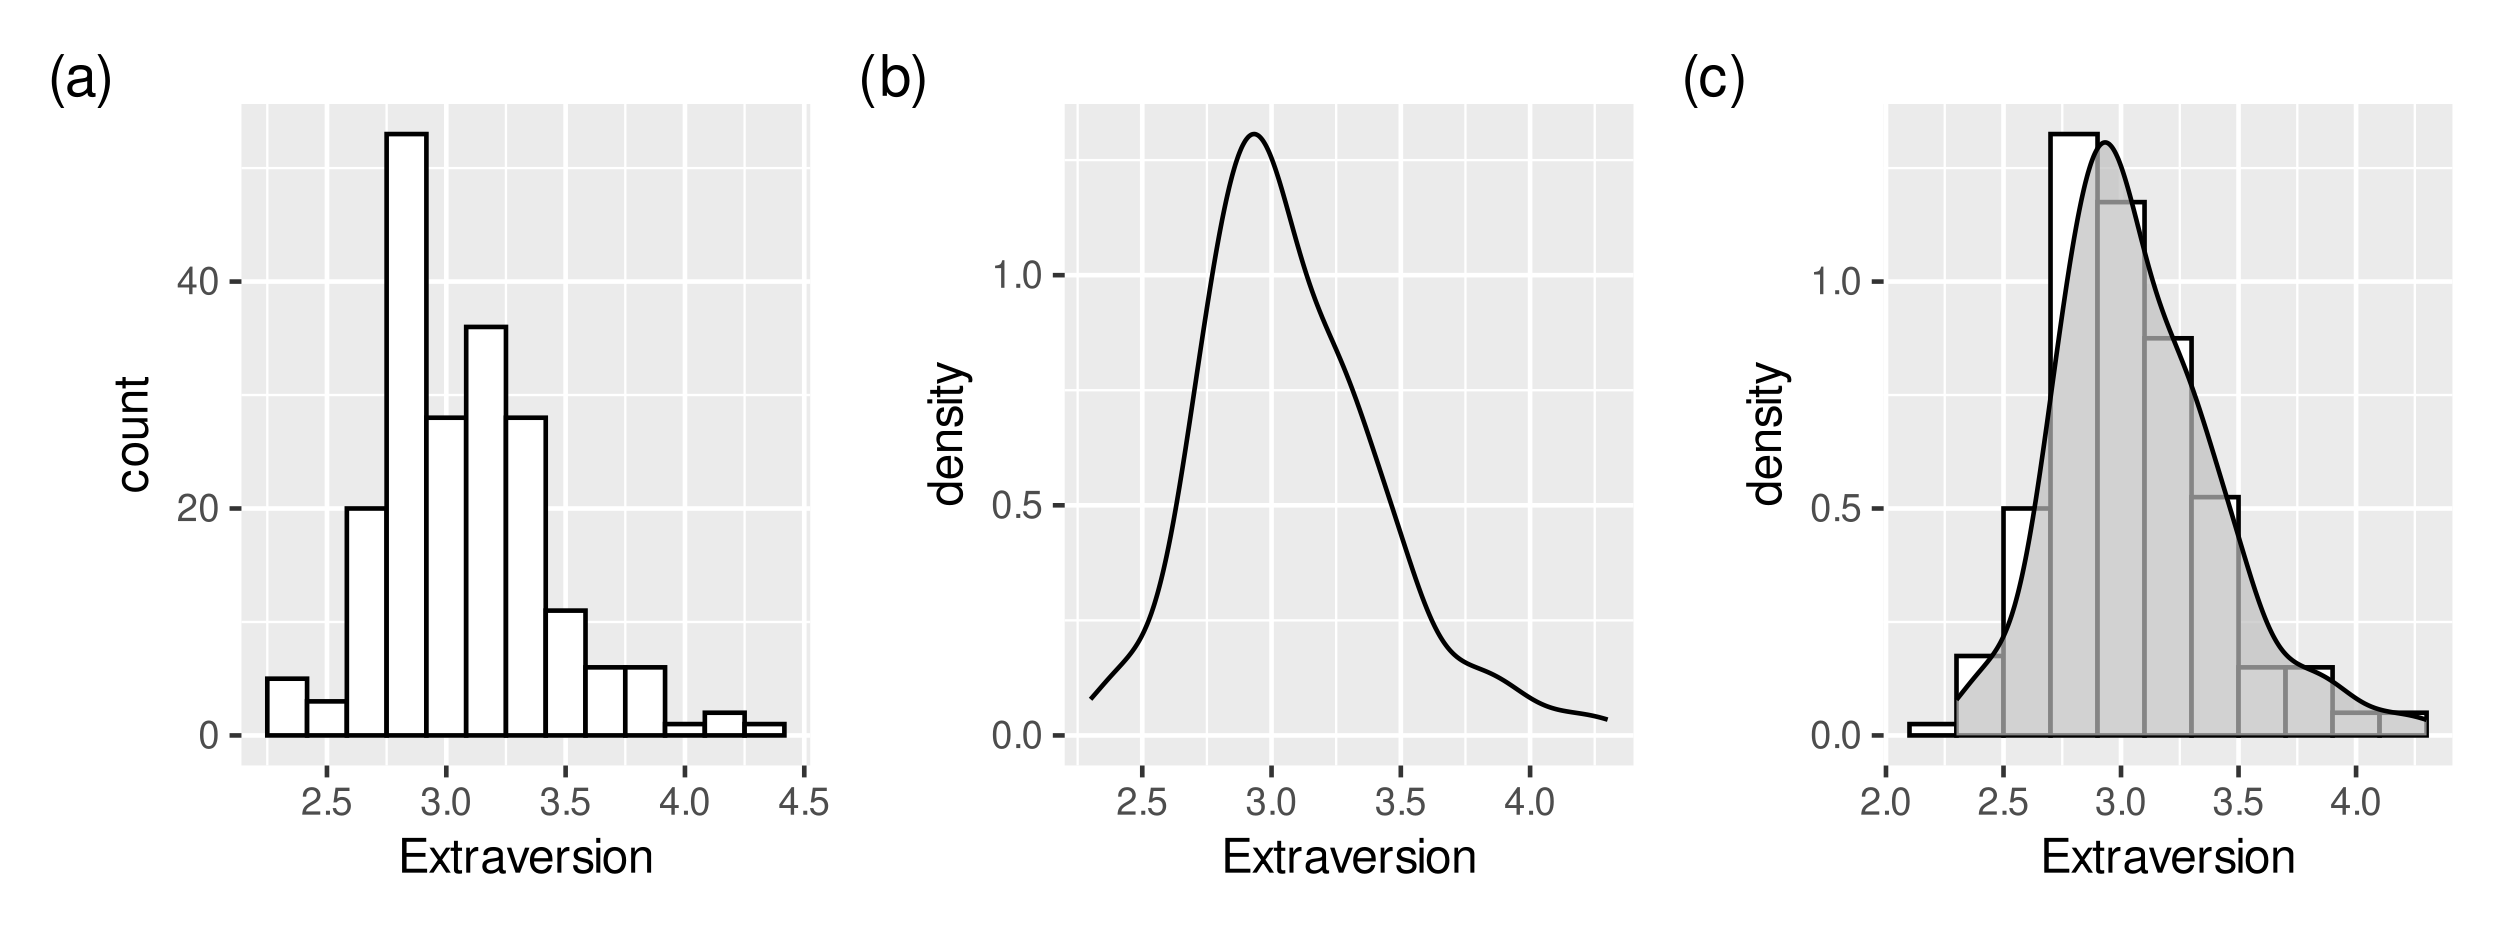 <?xml version="1.0" encoding="UTF-8"?>
<svg xmlns="http://www.w3.org/2000/svg" xmlns:xlink="http://www.w3.org/1999/xlink" width="576pt" height="216pt" viewBox="0 0 576 216" version="1.1">
<defs>
<g>
<symbol overflow="visible" id="glyph0-0">
<path style="stroke:none;" d=""/>
</symbol>
<symbol overflow="visible" id="glyph0-1">
<path style="stroke:none;" d="M 2.422 -6.359 C 1.844 -6.359 1.312 -6.094 0.984 -5.672 C 0.578 -5.109 0.375 -4.25 0.375 -3.078 C 0.375 -0.938 1.078 0.203 2.422 0.203 C 3.734 0.203 4.453 -0.938 4.453 -3.031 C 4.453 -4.25 4.266 -5.078 3.859 -5.672 C 3.531 -6.109 3.016 -6.359 2.422 -6.359 Z M 2.422 -5.672 C 3.25 -5.672 3.672 -4.828 3.672 -3.094 C 3.672 -1.281 3.266 -0.438 2.406 -0.438 C 1.578 -0.438 1.172 -1.312 1.172 -3.062 C 1.172 -4.828 1.578 -5.672 2.422 -5.672 Z M 2.422 -5.672 "/>
</symbol>
<symbol overflow="visible" id="glyph0-2">
<path style="stroke:none;" d="M 4.453 -0.766 L 1.172 -0.766 C 1.25 -1.297 1.531 -1.625 2.297 -2.094 L 3.172 -2.594 C 4.047 -3.062 4.5 -3.719 4.5 -4.5 C 4.5 -5.031 4.281 -5.531 3.922 -5.875 C 3.547 -6.203 3.094 -6.359 2.5 -6.359 C 1.703 -6.359 1.125 -6.078 0.781 -5.531 C 0.547 -5.203 0.453 -4.797 0.438 -4.156 L 1.219 -4.156 C 1.234 -4.594 1.297 -4.844 1.406 -5.062 C 1.594 -5.438 2 -5.688 2.469 -5.688 C 3.172 -5.688 3.703 -5.172 3.703 -4.484 C 3.703 -3.969 3.406 -3.531 2.859 -3.219 L 2.047 -2.75 C 0.75 -2 0.375 -1.406 0.297 -0.016 L 4.453 -0.016 Z M 4.453 -0.766 "/>
</symbol>
<symbol overflow="visible" id="glyph0-3">
<path style="stroke:none;" d="M 2.875 -1.547 L 2.875 0 L 3.656 0 L 3.656 -1.547 L 4.578 -1.547 L 4.578 -2.234 L 3.656 -2.234 L 3.656 -6.359 L 3.078 -6.359 L 0.25 -2.359 L 0.25 -1.547 Z M 2.875 -2.234 L 0.922 -2.234 L 2.875 -5.047 Z M 2.875 -2.234 "/>
</symbol>
<symbol overflow="visible" id="glyph0-4">
<path style="stroke:none;" d="M 1.688 -0.922 L 0.766 -0.922 L 0.766 0 L 1.688 0 Z M 1.688 -0.922 "/>
</symbol>
<symbol overflow="visible" id="glyph0-5">
<path style="stroke:none;" d="M 4.188 -6.234 L 0.969 -6.234 L 0.5 -2.844 L 1.219 -2.844 C 1.578 -3.266 1.875 -3.422 2.359 -3.422 C 3.203 -3.422 3.719 -2.844 3.719 -1.922 C 3.719 -1.031 3.203 -0.484 2.359 -0.484 C 1.688 -0.484 1.266 -0.828 1.078 -1.531 L 0.312 -1.531 C 0.406 -1.016 0.5 -0.781 0.688 -0.547 C 1.031 -0.078 1.672 0.203 2.375 0.203 C 3.641 0.203 4.516 -0.719 4.516 -2.031 C 4.516 -3.266 3.688 -4.109 2.5 -4.109 C 2.062 -4.109 1.703 -4 1.344 -3.734 L 1.594 -5.469 L 4.188 -5.469 Z M 4.188 -6.234 "/>
</symbol>
<symbol overflow="visible" id="glyph0-6">
<path style="stroke:none;" d="M 1.938 -2.922 L 2.359 -2.922 C 3.203 -2.922 3.656 -2.531 3.656 -1.766 C 3.656 -0.969 3.172 -0.484 2.375 -0.484 C 1.516 -0.484 1.109 -0.922 1.062 -1.844 L 0.281 -1.844 C 0.312 -1.344 0.406 -1 0.547 -0.719 C 0.875 -0.109 1.484 0.203 2.344 0.203 C 3.625 0.203 4.453 -0.578 4.453 -1.781 C 4.453 -2.594 4.141 -3.031 3.391 -3.297 C 3.969 -3.531 4.266 -3.969 4.266 -4.609 C 4.266 -5.703 3.547 -6.359 2.359 -6.359 C 1.109 -6.359 0.438 -5.656 0.406 -4.312 L 1.188 -4.312 C 1.203 -4.703 1.234 -4.922 1.328 -5.109 C 1.5 -5.469 1.891 -5.688 2.375 -5.688 C 3.062 -5.688 3.469 -5.266 3.469 -4.578 C 3.469 -4.141 3.312 -3.859 2.969 -3.719 C 2.766 -3.625 2.484 -3.594 1.938 -3.578 Z M 1.938 -2.922 "/>
</symbol>
<symbol overflow="visible" id="glyph0-7">
<path style="stroke:none;" d="M 2.281 -4.531 L 2.281 0 L 3.047 0 L 3.047 -6.359 L 2.547 -6.359 C 2.266 -5.391 2.094 -5.25 0.891 -5.094 L 0.891 -4.531 Z M 2.281 -4.531 "/>
</symbol>
<symbol overflow="visible" id="glyph1-0">
<path style="stroke:none;" d=""/>
</symbol>
<symbol overflow="visible" id="glyph1-1">
<path style="stroke:none;" d="M 2.016 -3.656 L 6.375 -3.656 L 6.375 -4.547 L 2.016 -4.547 L 2.016 -7.109 L 6.547 -7.109 L 6.547 -8.016 L 0.984 -8.016 L 0.984 0 L 6.75 0 L 6.75 -0.906 L 2.016 -0.906 Z M 2.016 -3.656 "/>
</symbol>
<symbol overflow="visible" id="glyph1-2">
<path style="stroke:none;" d="M 3.219 -2.984 L 5.141 -5.766 L 4.109 -5.766 L 2.734 -3.672 L 1.344 -5.766 L 0.297 -5.766 L 2.219 -2.938 L 0.188 0 L 1.234 0 L 2.688 -2.219 L 4.141 0 L 5.203 0 Z M 3.219 -2.984 "/>
</symbol>
<symbol overflow="visible" id="glyph1-3">
<path style="stroke:none;" d="M 2.797 -5.766 L 1.844 -5.766 L 1.844 -7.344 L 0.938 -7.344 L 0.938 -5.766 L 0.156 -5.766 L 0.156 -5.016 L 0.938 -5.016 L 0.938 -0.656 C 0.938 -0.062 1.328 0.25 2.047 0.25 C 2.281 0.25 2.484 0.234 2.797 0.172 L 2.797 -0.594 C 2.656 -0.562 2.547 -0.547 2.359 -0.547 C 1.953 -0.547 1.844 -0.656 1.844 -1.062 L 1.844 -5.016 L 2.797 -5.016 Z M 2.797 -5.766 "/>
</symbol>
<symbol overflow="visible" id="glyph1-4">
<path style="stroke:none;" d="M 0.766 -5.766 L 0.766 0 L 1.688 0 L 1.688 -2.984 C 1.688 -4.375 2.266 -5 3.531 -4.969 L 3.531 -5.891 C 3.375 -5.922 3.281 -5.922 3.172 -5.922 C 2.578 -5.922 2.141 -5.578 1.609 -4.719 L 1.609 -5.766 Z M 0.766 -5.766 "/>
</symbol>
<symbol overflow="visible" id="glyph1-5">
<path style="stroke:none;" d="M 5.891 -0.531 C 5.781 -0.516 5.734 -0.516 5.688 -0.516 C 5.375 -0.516 5.188 -0.688 5.188 -0.969 L 5.188 -4.359 C 5.188 -5.375 4.438 -5.922 3.031 -5.922 C 2.172 -5.922 1.5 -5.688 1.109 -5.266 C 0.844 -4.969 0.734 -4.625 0.719 -4.062 L 1.641 -4.062 C 1.719 -4.766 2.141 -5.078 2.984 -5.078 C 3.828 -5.078 4.281 -4.781 4.281 -4.219 L 4.281 -3.984 C 4.266 -3.594 4.062 -3.438 3.328 -3.344 C 2.031 -3.172 1.828 -3.141 1.469 -2.984 C 0.797 -2.703 0.469 -2.203 0.469 -1.453 C 0.469 -0.406 1.188 0.25 2.359 0.25 C 3.078 0.25 3.656 0 4.312 -0.594 C 4.375 0 4.656 0.25 5.266 0.25 C 5.453 0.25 5.578 0.234 5.891 0.156 Z M 4.281 -1.812 C 4.281 -1.5 4.188 -1.312 3.922 -1.062 C 3.547 -0.719 3.094 -0.547 2.547 -0.547 C 1.844 -0.547 1.422 -0.891 1.422 -1.469 C 1.422 -2.078 1.812 -2.391 2.812 -2.531 C 3.781 -2.656 3.969 -2.703 4.281 -2.844 Z M 4.281 -1.812 "/>
</symbol>
<symbol overflow="visible" id="glyph1-6">
<path style="stroke:none;" d="M 3.141 0 L 5.344 -5.766 L 4.312 -5.766 L 2.688 -1.094 L 1.141 -5.766 L 0.109 -5.766 L 2.141 0 Z M 3.141 0 "/>
</symbol>
<symbol overflow="visible" id="glyph1-7">
<path style="stroke:none;" d="M 5.641 -2.578 C 5.641 -3.453 5.578 -3.984 5.406 -4.406 C 5.031 -5.359 4.156 -5.922 3.078 -5.922 C 1.469 -5.922 0.438 -4.703 0.438 -2.812 C 0.438 -0.906 1.438 0.25 3.062 0.25 C 4.375 0.25 5.297 -0.5 5.516 -1.75 L 4.594 -1.75 C 4.344 -0.984 3.828 -0.594 3.094 -0.594 C 2.516 -0.594 2.016 -0.859 1.703 -1.344 C 1.484 -1.672 1.406 -2 1.391 -2.578 Z M 1.422 -3.328 C 1.5 -4.391 2.141 -5.078 3.062 -5.078 C 4 -5.078 4.656 -4.359 4.656 -3.328 Z M 1.422 -3.328 "/>
</symbol>
<symbol overflow="visible" id="glyph1-8">
<path style="stroke:none;" d="M 4.812 -4.156 C 4.812 -5.297 4.062 -5.922 2.734 -5.922 C 1.391 -5.922 0.516 -5.234 0.516 -4.172 C 0.516 -3.266 0.984 -2.844 2.344 -2.516 L 3.203 -2.297 C 3.844 -2.141 4.094 -1.906 4.094 -1.5 C 4.094 -0.953 3.547 -0.594 2.75 -0.594 C 2.25 -0.594 1.844 -0.734 1.609 -0.984 C 1.469 -1.141 1.391 -1.312 1.344 -1.719 L 0.375 -1.719 C 0.422 -0.391 1.172 0.25 2.672 0.25 C 4.125 0.25 5.047 -0.469 5.047 -1.578 C 5.047 -2.438 4.562 -2.906 3.422 -3.172 L 2.547 -3.391 C 1.797 -3.562 1.469 -3.812 1.469 -4.219 C 1.469 -4.75 1.953 -5.078 2.688 -5.078 C 3.438 -5.078 3.828 -4.766 3.844 -4.156 Z M 4.812 -4.156 "/>
</symbol>
<symbol overflow="visible" id="glyph1-9">
<path style="stroke:none;" d="M 1.656 -5.766 L 0.734 -5.766 L 0.734 0 L 1.656 0 Z M 1.656 -8.016 L 0.719 -8.016 L 0.719 -6.859 L 1.656 -6.859 Z M 1.656 -8.016 "/>
</symbol>
<symbol overflow="visible" id="glyph1-10">
<path style="stroke:none;" d="M 2.984 -5.922 C 1.359 -5.922 0.391 -4.781 0.391 -2.844 C 0.391 -0.891 1.359 0.25 3 0.25 C 4.625 0.25 5.609 -0.906 5.609 -2.797 C 5.609 -4.797 4.656 -5.922 2.984 -5.922 Z M 3 -5.078 C 4.031 -5.078 4.656 -4.234 4.656 -2.812 C 4.656 -1.438 4.016 -0.594 3 -0.594 C 1.984 -0.594 1.359 -1.438 1.359 -2.844 C 1.359 -4.234 1.984 -5.078 3 -5.078 Z M 3 -5.078 "/>
</symbol>
<symbol overflow="visible" id="glyph1-11">
<path style="stroke:none;" d="M 0.766 -5.766 L 0.766 0 L 1.688 0 L 1.688 -3.172 C 1.688 -4.359 2.312 -5.125 3.25 -5.125 C 3.984 -5.125 4.438 -4.688 4.438 -4 L 4.438 0 L 5.359 0 L 5.359 -4.359 C 5.359 -5.312 4.641 -5.922 3.531 -5.922 C 2.672 -5.922 2.125 -5.594 1.609 -4.797 L 1.609 -5.766 Z M 0.766 -5.766 "/>
</symbol>
<symbol overflow="visible" id="glyph2-0">
<path style="stroke:none;" d=""/>
</symbol>
<symbol overflow="visible" id="glyph2-1">
<path style="stroke:none;" d="M -3.828 -5.188 C -4.391 -5.141 -4.75 -5.016 -5.078 -4.797 C -5.609 -4.406 -5.922 -3.703 -5.922 -2.906 C -5.922 -1.344 -4.703 -0.344 -2.781 -0.344 C -0.922 -0.344 0.25 -1.328 0.25 -2.891 C 0.25 -4.266 -0.578 -5.141 -1.984 -5.25 L -1.984 -4.328 C -1.062 -4.172 -0.594 -3.703 -0.594 -2.922 C -0.594 -1.906 -1.422 -1.297 -2.781 -1.297 C -4.219 -1.297 -5.078 -1.891 -5.078 -2.891 C -5.078 -3.656 -4.625 -4.141 -3.828 -4.25 Z M -3.828 -5.188 "/>
</symbol>
<symbol overflow="visible" id="glyph2-2">
<path style="stroke:none;" d="M -5.922 -2.984 C -5.922 -1.359 -4.781 -0.391 -2.844 -0.391 C -0.891 -0.391 0.25 -1.359 0.25 -3 C 0.25 -4.625 -0.906 -5.609 -2.797 -5.609 C -4.797 -5.609 -5.922 -4.656 -5.922 -2.984 Z M -5.078 -3 C -5.078 -4.031 -4.234 -4.656 -2.812 -4.656 C -1.438 -4.656 -0.594 -4.016 -0.594 -3 C -0.594 -1.984 -1.438 -1.359 -2.844 -1.359 C -4.234 -1.359 -5.078 -1.984 -5.078 -3 Z M -5.078 -3 "/>
</symbol>
<symbol overflow="visible" id="glyph2-3">
<path style="stroke:none;" d="M 0 -5.297 L -5.766 -5.297 L -5.766 -4.391 L -2.5 -4.391 C -1.312 -4.391 -0.547 -3.766 -0.547 -2.812 C -0.547 -2.094 -0.984 -1.625 -1.688 -1.625 L -5.766 -1.625 L -5.766 -0.719 L -1.312 -0.719 C -0.359 -0.719 0.25 -1.438 0.25 -2.547 C 0.25 -3.406 -0.047 -3.938 -0.797 -4.484 L 0 -4.484 Z M 0 -5.297 "/>
</symbol>
<symbol overflow="visible" id="glyph2-4">
<path style="stroke:none;" d="M -5.766 -0.766 L 0 -0.766 L 0 -1.688 L -3.172 -1.688 C -4.359 -1.688 -5.125 -2.312 -5.125 -3.25 C -5.125 -3.984 -4.688 -4.438 -4 -4.438 L 0 -4.438 L 0 -5.359 L -4.359 -5.359 C -5.312 -5.359 -5.922 -4.641 -5.922 -3.531 C -5.922 -2.672 -5.594 -2.125 -4.797 -1.609 L -5.766 -1.609 Z M -5.766 -0.766 "/>
</symbol>
<symbol overflow="visible" id="glyph2-5">
<path style="stroke:none;" d="M -5.766 -2.797 L -5.766 -1.844 L -7.344 -1.844 L -7.344 -0.938 L -5.766 -0.938 L -5.766 -0.156 L -5.016 -0.156 L -5.016 -0.938 L -0.656 -0.938 C -0.062 -0.938 0.25 -1.328 0.25 -2.047 C 0.25 -2.281 0.234 -2.484 0.172 -2.797 L -0.594 -2.797 C -0.562 -2.656 -0.547 -2.547 -0.547 -2.359 C -0.547 -1.953 -0.656 -1.844 -1.062 -1.844 L -5.016 -1.844 L -5.016 -2.797 Z M -5.766 -2.797 "/>
</symbol>
<symbol overflow="visible" id="glyph2-6">
<path style="stroke:none;" d="M -8.016 -5.438 L -8.016 -4.531 L -5.031 -4.531 C -5.625 -4.141 -5.922 -3.531 -5.922 -2.766 C -5.922 -1.266 -4.734 -0.281 -2.891 -0.281 C -0.953 -0.281 0.25 -1.234 0.25 -2.797 C 0.25 -3.594 -0.047 -4.141 -0.766 -4.625 L 0 -4.625 L 0 -5.438 Z M -5.078 -2.922 C -5.078 -3.906 -4.203 -4.531 -2.812 -4.531 C -1.484 -4.531 -0.609 -3.891 -0.609 -2.922 C -0.609 -1.906 -1.5 -1.25 -2.844 -1.25 C -4.188 -1.25 -5.078 -1.906 -5.078 -2.922 Z M -5.078 -2.922 "/>
</symbol>
<symbol overflow="visible" id="glyph2-7">
<path style="stroke:none;" d="M -2.578 -5.641 C -3.453 -5.641 -3.984 -5.578 -4.406 -5.406 C -5.359 -5.031 -5.922 -4.156 -5.922 -3.078 C -5.922 -1.469 -4.703 -0.438 -2.812 -0.438 C -0.906 -0.438 0.25 -1.438 0.25 -3.062 C 0.25 -4.375 -0.5 -5.297 -1.75 -5.516 L -1.75 -4.594 C -0.984 -4.344 -0.594 -3.828 -0.594 -3.094 C -0.594 -2.516 -0.859 -2.016 -1.344 -1.703 C -1.672 -1.484 -2 -1.406 -2.578 -1.391 Z M -3.328 -1.422 C -4.391 -1.5 -5.078 -2.141 -5.078 -3.062 C -5.078 -4 -4.359 -4.656 -3.328 -4.656 Z M -3.328 -1.422 "/>
</symbol>
<symbol overflow="visible" id="glyph2-8">
<path style="stroke:none;" d="M -4.156 -4.812 C -5.297 -4.812 -5.922 -4.062 -5.922 -2.734 C -5.922 -1.391 -5.234 -0.516 -4.172 -0.516 C -3.266 -0.516 -2.844 -0.984 -2.516 -2.344 L -2.297 -3.203 C -2.141 -3.844 -1.906 -4.094 -1.5 -4.094 C -0.953 -4.094 -0.594 -3.547 -0.594 -2.75 C -0.594 -2.25 -0.734 -1.844 -0.984 -1.609 C -1.141 -1.469 -1.312 -1.391 -1.719 -1.344 L -1.719 -0.375 C -0.391 -0.422 0.25 -1.172 0.25 -2.672 C 0.25 -4.125 -0.469 -5.047 -1.578 -5.047 C -2.438 -5.047 -2.906 -4.562 -3.172 -3.422 L -3.391 -2.547 C -3.562 -1.797 -3.812 -1.469 -4.219 -1.469 C -4.75 -1.469 -5.078 -1.953 -5.078 -2.688 C -5.078 -3.438 -4.766 -3.828 -4.156 -3.844 Z M -4.156 -4.812 "/>
</symbol>
<symbol overflow="visible" id="glyph2-9">
<path style="stroke:none;" d="M -5.766 -1.656 L -5.766 -0.734 L 0 -0.734 L 0 -1.656 Z M -8.016 -1.656 L -8.016 -0.719 L -6.859 -0.719 L -6.859 -1.656 Z M -8.016 -1.656 "/>
</symbol>
<symbol overflow="visible" id="glyph2-10">
<path style="stroke:none;" d="M -5.766 -4.266 L -1.281 -2.672 L -5.766 -1.203 L -5.766 -0.219 L 0.016 -2.172 L 0.938 -1.812 C 1.344 -1.656 1.5 -1.469 1.5 -1.078 C 1.5 -0.922 1.469 -0.797 1.438 -0.594 L 2.25 -0.594 C 2.359 -0.781 2.391 -0.969 2.391 -1.203 C 2.391 -1.5 2.297 -1.828 2.125 -2.062 C 1.906 -2.359 1.672 -2.516 1.203 -2.688 L -5.766 -5.266 Z M -5.766 -4.266 "/>
</symbol>
<symbol overflow="visible" id="glyph3-0">
<path style="stroke:none;" d=""/>
</symbol>
<symbol overflow="visible" id="glyph3-1">
<path style="stroke:none;" d="M 3.109 -9.625 C 1.797 -7.891 0.969 -5.5 0.969 -3.422 C 0.969 -1.328 1.797 1.062 3.109 2.797 L 3.844 2.797 C 2.688 0.906 2.031 -1.312 2.031 -3.422 C 2.031 -5.516 2.688 -7.75 3.844 -9.625 Z M 3.109 -9.625 "/>
</symbol>
<symbol overflow="visible" id="glyph3-2">
<path style="stroke:none;" d="M 7.062 -0.641 C 6.938 -0.625 6.891 -0.625 6.828 -0.625 C 6.438 -0.625 6.234 -0.812 6.234 -1.156 L 6.234 -5.234 C 6.234 -6.453 5.328 -7.109 3.625 -7.109 C 2.609 -7.109 1.812 -6.828 1.328 -6.312 C 1.016 -5.953 0.891 -5.562 0.859 -4.875 L 1.969 -4.875 C 2.062 -5.719 2.562 -6.094 3.594 -6.094 C 4.594 -6.094 5.141 -5.734 5.141 -5.062 L 5.141 -4.781 C 5.125 -4.297 4.891 -4.125 3.984 -4.016 C 2.422 -3.812 2.188 -3.766 1.766 -3.594 C 0.969 -3.25 0.547 -2.641 0.547 -1.75 C 0.547 -0.484 1.422 0.297 2.828 0.297 C 3.703 0.297 4.391 0 5.172 -0.719 C 5.25 0 5.594 0.297 6.312 0.297 C 6.547 0.297 6.688 0.281 7.062 0.188 Z M 5.141 -2.172 C 5.141 -1.812 5.031 -1.578 4.703 -1.281 C 4.25 -0.875 3.703 -0.656 3.062 -0.656 C 2.203 -0.656 1.703 -1.062 1.703 -1.766 C 1.703 -2.5 2.172 -2.859 3.359 -3.031 C 4.547 -3.188 4.766 -3.25 5.141 -3.422 Z M 5.141 -2.172 "/>
</symbol>
<symbol overflow="visible" id="glyph3-3">
<path style="stroke:none;" d="M 1.234 2.797 C 2.547 1.062 3.375 -1.328 3.375 -3.406 C 3.375 -5.5 2.547 -7.891 1.234 -9.625 L 0.5 -9.625 C 1.656 -7.734 2.312 -5.516 2.312 -3.406 C 2.312 -1.312 1.656 0.922 0.5 2.797 Z M 1.234 2.797 "/>
</symbol>
<symbol overflow="visible" id="glyph3-4">
<path style="stroke:none;" d="M 0.719 -9.625 L 0.719 0 L 1.703 0 L 1.703 -0.891 C 2.234 -0.078 2.938 0.297 3.891 0.297 C 5.719 0.297 6.906 -1.188 6.906 -3.484 C 6.906 -5.734 5.781 -7.109 3.953 -7.109 C 3 -7.109 2.328 -6.766 1.812 -5.984 L 1.812 -9.625 Z M 3.734 -6.094 C 4.969 -6.094 5.75 -5.016 5.75 -3.359 C 5.75 -1.797 4.938 -0.719 3.734 -0.719 C 2.562 -0.719 1.812 -1.781 1.812 -3.406 C 1.812 -5.031 2.562 -6.094 3.734 -6.094 Z M 3.734 -6.094 "/>
</symbol>
<symbol overflow="visible" id="glyph3-5">
<path style="stroke:none;" d="M 6.219 -4.594 C 6.172 -5.266 6.016 -5.703 5.75 -6.094 C 5.281 -6.734 4.453 -7.109 3.484 -7.109 C 1.609 -7.109 0.406 -5.641 0.406 -3.344 C 0.406 -1.109 1.594 0.297 3.469 0.297 C 5.125 0.297 6.172 -0.688 6.297 -2.375 L 5.188 -2.375 C 5 -1.266 4.438 -0.719 3.5 -0.719 C 2.281 -0.719 1.562 -1.703 1.562 -3.344 C 1.562 -5.062 2.266 -6.094 3.469 -6.094 C 4.391 -6.094 4.984 -5.562 5.109 -4.594 Z M 6.219 -4.594 "/>
</symbol>
</g>
<clipPath id="clip1">
  <path d="M 5.48 5.48 L 192.16 5.48 L 192.16 210.523 L 5.48 210.523 Z M 5.48 5.48 "/>
</clipPath>
<clipPath id="clip2">
  <path d="M 55.629 23.957 L 186.68 23.957 L 186.68 176.367 L 55.629 176.367 Z M 55.629 23.957 "/>
</clipPath>
<clipPath id="clip3">
  <path d="M 55.629 143 L 186.68 143 L 186.68 144 L 55.629 144 Z M 55.629 143 "/>
</clipPath>
<clipPath id="clip4">
  <path d="M 55.629 90 L 186.68 90 L 186.68 92 L 55.629 92 Z M 55.629 90 "/>
</clipPath>
<clipPath id="clip5">
  <path d="M 55.629 38 L 186.68 38 L 186.68 39 L 55.629 39 Z M 55.629 38 "/>
</clipPath>
<clipPath id="clip6">
  <path d="M 61 23.957 L 62 23.957 L 62 176.367 L 61 176.367 Z M 61 23.957 "/>
</clipPath>
<clipPath id="clip7">
  <path d="M 88 23.957 L 90 23.957 L 90 176.367 L 88 176.367 Z M 88 23.957 "/>
</clipPath>
<clipPath id="clip8">
  <path d="M 116 23.957 L 117 23.957 L 117 176.367 L 116 176.367 Z M 116 23.957 "/>
</clipPath>
<clipPath id="clip9">
  <path d="M 143 23.957 L 145 23.957 L 145 176.367 L 143 176.367 Z M 143 23.957 "/>
</clipPath>
<clipPath id="clip10">
  <path d="M 171 23.957 L 172 23.957 L 172 176.367 L 171 176.367 Z M 171 23.957 "/>
</clipPath>
<clipPath id="clip11">
  <path d="M 55.629 168 L 186.68 168 L 186.68 170 L 55.629 170 Z M 55.629 168 "/>
</clipPath>
<clipPath id="clip12">
  <path d="M 55.629 116 L 186.68 116 L 186.68 118 L 55.629 118 Z M 55.629 116 "/>
</clipPath>
<clipPath id="clip13">
  <path d="M 55.629 64 L 186.68 64 L 186.68 66 L 55.629 66 Z M 55.629 64 "/>
</clipPath>
<clipPath id="clip14">
  <path d="M 74 23.957 L 76 23.957 L 76 176.367 L 74 176.367 Z M 74 23.957 "/>
</clipPath>
<clipPath id="clip15">
  <path d="M 102 23.957 L 104 23.957 L 104 176.367 L 102 176.367 Z M 102 23.957 "/>
</clipPath>
<clipPath id="clip16">
  <path d="M 129 23.957 L 131 23.957 L 131 176.367 L 129 176.367 Z M 129 23.957 "/>
</clipPath>
<clipPath id="clip17">
  <path d="M 157 23.957 L 159 23.957 L 159 176.367 L 157 176.367 Z M 157 23.957 "/>
</clipPath>
<clipPath id="clip18">
  <path d="M 184 23.957 L 186 23.957 L 186 176.367 L 184 176.367 Z M 184 23.957 "/>
</clipPath>
<clipPath id="clip19">
  <path d="M 192.16 5.48 L 381.84 5.48 L 381.84 210.523 L 192.16 210.523 Z M 192.16 5.48 "/>
</clipPath>
<clipPath id="clip20">
  <path d="M 245.309 23.957 L 376.359 23.957 L 376.359 176.367 L 245.309 176.367 Z M 245.309 23.957 "/>
</clipPath>
<clipPath id="clip21">
  <path d="M 245.309 142 L 376.359 142 L 376.359 144 L 245.309 144 Z M 245.309 142 "/>
</clipPath>
<clipPath id="clip22">
  <path d="M 245.309 89 L 376.359 89 L 376.359 91 L 245.309 91 Z M 245.309 89 "/>
</clipPath>
<clipPath id="clip23">
  <path d="M 245.309 36 L 376.359 36 L 376.359 38 L 245.309 38 Z M 245.309 36 "/>
</clipPath>
<clipPath id="clip24">
  <path d="M 248 23.957 L 249 23.957 L 249 176.367 L 248 176.367 Z M 248 23.957 "/>
</clipPath>
<clipPath id="clip25">
  <path d="M 277 23.957 L 279 23.957 L 279 176.367 L 277 176.367 Z M 277 23.957 "/>
</clipPath>
<clipPath id="clip26">
  <path d="M 307 23.957 L 309 23.957 L 309 176.367 L 307 176.367 Z M 307 23.957 "/>
</clipPath>
<clipPath id="clip27">
  <path d="M 337 23.957 L 338 23.957 L 338 176.367 L 337 176.367 Z M 337 23.957 "/>
</clipPath>
<clipPath id="clip28">
  <path d="M 367 23.957 L 368 23.957 L 368 176.367 L 367 176.367 Z M 367 23.957 "/>
</clipPath>
<clipPath id="clip29">
  <path d="M 245.309 168 L 376.359 168 L 376.359 170 L 245.309 170 Z M 245.309 168 "/>
</clipPath>
<clipPath id="clip30">
  <path d="M 245.309 115 L 376.359 115 L 376.359 117 L 245.309 117 Z M 245.309 115 "/>
</clipPath>
<clipPath id="clip31">
  <path d="M 245.309 62 L 376.359 62 L 376.359 64 L 245.309 64 Z M 245.309 62 "/>
</clipPath>
<clipPath id="clip32">
  <path d="M 262 23.957 L 264 23.957 L 264 176.367 L 262 176.367 Z M 262 23.957 "/>
</clipPath>
<clipPath id="clip33">
  <path d="M 292 23.957 L 294 23.957 L 294 176.367 L 292 176.367 Z M 292 23.957 "/>
</clipPath>
<clipPath id="clip34">
  <path d="M 322 23.957 L 324 23.957 L 324 176.367 L 322 176.367 Z M 322 23.957 "/>
</clipPath>
<clipPath id="clip35">
  <path d="M 352 23.957 L 354 23.957 L 354 176.367 L 352 176.367 Z M 352 23.957 "/>
</clipPath>
<clipPath id="clip36">
  <path d="M 381.84 5.48 L 570.52 5.48 L 570.52 210.523 L 381.84 210.523 Z M 381.84 5.48 "/>
</clipPath>
<clipPath id="clip37">
  <path d="M 433.992 23.957 L 565.043 23.957 L 565.043 176.367 L 433.992 176.367 Z M 433.992 23.957 "/>
</clipPath>
<clipPath id="clip38">
  <path d="M 433.992 143 L 565.043 143 L 565.043 144 L 433.992 144 Z M 433.992 143 "/>
</clipPath>
<clipPath id="clip39">
  <path d="M 433.992 90 L 565.043 90 L 565.043 92 L 433.992 92 Z M 433.992 90 "/>
</clipPath>
<clipPath id="clip40">
  <path d="M 433.992 38 L 565.043 38 L 565.043 39 L 433.992 39 Z M 433.992 38 "/>
</clipPath>
<clipPath id="clip41">
  <path d="M 447 23.957 L 449 23.957 L 449 176.367 L 447 176.367 Z M 447 23.957 "/>
</clipPath>
<clipPath id="clip42">
  <path d="M 474 23.957 L 476 23.957 L 476 176.367 L 474 176.367 Z M 474 23.957 "/>
</clipPath>
<clipPath id="clip43">
  <path d="M 501 23.957 L 503 23.957 L 503 176.367 L 501 176.367 Z M 501 23.957 "/>
</clipPath>
<clipPath id="clip44">
  <path d="M 529 23.957 L 530 23.957 L 530 176.367 L 529 176.367 Z M 529 23.957 "/>
</clipPath>
<clipPath id="clip45">
  <path d="M 556 23.957 L 557 23.957 L 557 176.367 L 556 176.367 Z M 556 23.957 "/>
</clipPath>
<clipPath id="clip46">
  <path d="M 433.992 168 L 565.043 168 L 565.043 170 L 433.992 170 Z M 433.992 168 "/>
</clipPath>
<clipPath id="clip47">
  <path d="M 433.992 116 L 565.043 116 L 565.043 118 L 433.992 118 Z M 433.992 116 "/>
</clipPath>
<clipPath id="clip48">
  <path d="M 433.992 64 L 565.043 64 L 565.043 66 L 433.992 66 Z M 433.992 64 "/>
</clipPath>
<clipPath id="clip49">
  <path d="M 433.992 23.957 L 436 23.957 L 436 176.367 L 433.992 176.367 Z M 433.992 23.957 "/>
</clipPath>
<clipPath id="clip50">
  <path d="M 461 23.957 L 463 23.957 L 463 176.367 L 461 176.367 Z M 461 23.957 "/>
</clipPath>
<clipPath id="clip51">
  <path d="M 488 23.957 L 490 23.957 L 490 176.367 L 488 176.367 Z M 488 23.957 "/>
</clipPath>
<clipPath id="clip52">
  <path d="M 515 23.957 L 517 23.957 L 517 176.367 L 515 176.367 Z M 515 23.957 "/>
</clipPath>
<clipPath id="clip53">
  <path d="M 542 23.957 L 544 23.957 L 544 176.367 L 542 176.367 Z M 542 23.957 "/>
</clipPath>
</defs>
<g id="surface15827">
<rect x="0" y="0" width="576" height="216" style="fill:rgb(100%,100%,100%);fill-opacity:1;stroke:none;"/>
<rect x="0" y="0" width="576" height="216" style="fill:rgb(100%,100%,100%);fill-opacity:1;stroke:none;"/>
<path style="fill:none;stroke-width:1.067;stroke-linecap:round;stroke-linejoin:round;stroke:rgb(100%,100%,100%);stroke-opacity:1;stroke-miterlimit:10;" d="M 0 216 L 576 216 L 576 0 L 0 0 Z M 0 216 "/>
<g clip-path="url(#clip1)" clip-rule="nonzero">
<path style="fill-rule:nonzero;fill:rgb(100%,100%,100%);fill-opacity:1;stroke-width:1.067;stroke-linecap:round;stroke-linejoin:round;stroke:rgb(100%,100%,100%);stroke-opacity:1;stroke-miterlimit:10;" d="M 5.48 210.52 L 192.16 210.52 L 192.16 5.477 L 5.48 5.477 Z M 5.48 210.52 "/>
</g>
<g clip-path="url(#clip2)" clip-rule="nonzero">
<path style=" stroke:none;fill-rule:nonzero;fill:rgb(92.157%,92.157%,92.157%);fill-opacity:1;" d="M 55.629 176.371 L 186.68 176.371 L 186.68 23.961 L 55.629 23.961 Z M 55.629 176.371 "/>
</g>
<g clip-path="url(#clip3)" clip-rule="nonzero">
<path style="fill:none;stroke-width:0.533;stroke-linecap:butt;stroke-linejoin:round;stroke:rgb(100%,100%,100%);stroke-opacity:1;stroke-miterlimit:10;" d="M 55.629 143.301 L 186.68 143.301 "/>
</g>
<g clip-path="url(#clip4)" clip-rule="nonzero">
<path style="fill:none;stroke-width:0.533;stroke-linecap:butt;stroke-linejoin:round;stroke:rgb(100%,100%,100%);stroke-opacity:1;stroke-miterlimit:10;" d="M 55.629 91.016 L 186.68 91.016 "/>
</g>
<g clip-path="url(#clip5)" clip-rule="nonzero">
<path style="fill:none;stroke-width:0.533;stroke-linecap:butt;stroke-linejoin:round;stroke:rgb(100%,100%,100%);stroke-opacity:1;stroke-miterlimit:10;" d="M 55.629 38.73 L 186.68 38.73 "/>
</g>
<g clip-path="url(#clip6)" clip-rule="nonzero">
<path style="fill:none;stroke-width:0.533;stroke-linecap:butt;stroke-linejoin:round;stroke:rgb(100%,100%,100%);stroke-opacity:1;stroke-miterlimit:10;" d="M 61.586 176.371 L 61.586 23.957 "/>
</g>
<g clip-path="url(#clip7)" clip-rule="nonzero">
<path style="fill:none;stroke-width:0.533;stroke-linecap:butt;stroke-linejoin:round;stroke:rgb(100%,100%,100%);stroke-opacity:1;stroke-miterlimit:10;" d="M 89.078 176.371 L 89.078 23.957 "/>
</g>
<g clip-path="url(#clip8)" clip-rule="nonzero">
<path style="fill:none;stroke-width:0.533;stroke-linecap:butt;stroke-linejoin:round;stroke:rgb(100%,100%,100%);stroke-opacity:1;stroke-miterlimit:10;" d="M 116.574 176.371 L 116.574 23.957 "/>
</g>
<g clip-path="url(#clip9)" clip-rule="nonzero">
<path style="fill:none;stroke-width:0.533;stroke-linecap:butt;stroke-linejoin:round;stroke:rgb(100%,100%,100%);stroke-opacity:1;stroke-miterlimit:10;" d="M 144.066 176.371 L 144.066 23.957 "/>
</g>
<g clip-path="url(#clip10)" clip-rule="nonzero">
<path style="fill:none;stroke-width:0.533;stroke-linecap:butt;stroke-linejoin:round;stroke:rgb(100%,100%,100%);stroke-opacity:1;stroke-miterlimit:10;" d="M 171.559 176.371 L 171.559 23.957 "/>
</g>
<g clip-path="url(#clip11)" clip-rule="nonzero">
<path style="fill:none;stroke-width:1.067;stroke-linecap:butt;stroke-linejoin:round;stroke:rgb(100%,100%,100%);stroke-opacity:1;stroke-miterlimit:10;" d="M 55.629 169.441 L 186.68 169.441 "/>
</g>
<g clip-path="url(#clip12)" clip-rule="nonzero">
<path style="fill:none;stroke-width:1.067;stroke-linecap:butt;stroke-linejoin:round;stroke:rgb(100%,100%,100%);stroke-opacity:1;stroke-miterlimit:10;" d="M 55.629 117.156 L 186.68 117.156 "/>
</g>
<g clip-path="url(#clip13)" clip-rule="nonzero">
<path style="fill:none;stroke-width:1.067;stroke-linecap:butt;stroke-linejoin:round;stroke:rgb(100%,100%,100%);stroke-opacity:1;stroke-miterlimit:10;" d="M 55.629 64.871 L 186.68 64.871 "/>
</g>
<g clip-path="url(#clip14)" clip-rule="nonzero">
<path style="fill:none;stroke-width:1.067;stroke-linecap:butt;stroke-linejoin:round;stroke:rgb(100%,100%,100%);stroke-opacity:1;stroke-miterlimit:10;" d="M 75.332 176.371 L 75.332 23.957 "/>
</g>
<g clip-path="url(#clip15)" clip-rule="nonzero">
<path style="fill:none;stroke-width:1.067;stroke-linecap:butt;stroke-linejoin:round;stroke:rgb(100%,100%,100%);stroke-opacity:1;stroke-miterlimit:10;" d="M 102.828 176.371 L 102.828 23.957 "/>
</g>
<g clip-path="url(#clip16)" clip-rule="nonzero">
<path style="fill:none;stroke-width:1.067;stroke-linecap:butt;stroke-linejoin:round;stroke:rgb(100%,100%,100%);stroke-opacity:1;stroke-miterlimit:10;" d="M 130.32 176.371 L 130.32 23.957 "/>
</g>
<g clip-path="url(#clip17)" clip-rule="nonzero">
<path style="fill:none;stroke-width:1.067;stroke-linecap:butt;stroke-linejoin:round;stroke:rgb(100%,100%,100%);stroke-opacity:1;stroke-miterlimit:10;" d="M 157.812 176.371 L 157.812 23.957 "/>
</g>
<g clip-path="url(#clip18)" clip-rule="nonzero">
<path style="fill:none;stroke-width:1.067;stroke-linecap:butt;stroke-linejoin:round;stroke:rgb(100%,100%,100%);stroke-opacity:1;stroke-miterlimit:10;" d="M 185.305 176.371 L 185.305 23.957 "/>
</g>
<path style="fill-rule:nonzero;fill:rgb(100%,100%,100%);fill-opacity:1;stroke-width:1.067;stroke-linecap:butt;stroke-linejoin:miter;stroke:rgb(0%,0%,0%);stroke-opacity:1;stroke-miterlimit:10;" d="M 61.586 169.441 L 70.75 169.441 L 70.75 156.371 L 61.586 156.371 Z M 61.586 169.441 "/>
<path style="fill-rule:nonzero;fill:rgb(100%,100%,100%);fill-opacity:1;stroke-width:1.067;stroke-linecap:butt;stroke-linejoin:miter;stroke:rgb(0%,0%,0%);stroke-opacity:1;stroke-miterlimit:10;" d="M 70.75 169.441 L 79.914 169.441 L 79.914 161.598 L 70.75 161.598 Z M 70.75 169.441 "/>
<path style="fill-rule:nonzero;fill:rgb(100%,100%,100%);fill-opacity:1;stroke-width:1.067;stroke-linecap:butt;stroke-linejoin:miter;stroke:rgb(0%,0%,0%);stroke-opacity:1;stroke-miterlimit:10;" d="M 79.914 169.441 L 89.078 169.441 L 89.078 117.156 L 79.914 117.156 Z M 79.914 169.441 "/>
<path style="fill-rule:nonzero;fill:rgb(100%,100%,100%);fill-opacity:1;stroke-width:1.067;stroke-linecap:butt;stroke-linejoin:miter;stroke:rgb(0%,0%,0%);stroke-opacity:1;stroke-miterlimit:10;" d="M 89.078 169.441 L 98.242 169.441 L 98.242 30.887 L 89.078 30.887 Z M 89.078 169.441 "/>
<path style="fill-rule:nonzero;fill:rgb(100%,100%,100%);fill-opacity:1;stroke-width:1.067;stroke-linecap:butt;stroke-linejoin:miter;stroke:rgb(0%,0%,0%);stroke-opacity:1;stroke-miterlimit:10;" d="M 98.246 169.441 L 107.41 169.441 L 107.41 96.242 L 98.246 96.242 Z M 98.246 169.441 "/>
<path style="fill-rule:nonzero;fill:rgb(100%,100%,100%);fill-opacity:1;stroke-width:1.067;stroke-linecap:butt;stroke-linejoin:miter;stroke:rgb(0%,0%,0%);stroke-opacity:1;stroke-miterlimit:10;" d="M 107.41 169.441 L 116.574 169.441 L 116.574 75.328 L 107.41 75.328 Z M 107.41 169.441 "/>
<path style="fill-rule:nonzero;fill:rgb(100%,100%,100%);fill-opacity:1;stroke-width:1.067;stroke-linecap:butt;stroke-linejoin:miter;stroke:rgb(0%,0%,0%);stroke-opacity:1;stroke-miterlimit:10;" d="M 116.574 169.441 L 125.738 169.441 L 125.738 96.242 L 116.574 96.242 Z M 116.574 169.441 "/>
<path style="fill-rule:nonzero;fill:rgb(100%,100%,100%);fill-opacity:1;stroke-width:1.067;stroke-linecap:butt;stroke-linejoin:miter;stroke:rgb(0%,0%,0%);stroke-opacity:1;stroke-miterlimit:10;" d="M 125.738 169.441 L 134.902 169.441 L 134.902 140.684 L 125.738 140.684 Z M 125.738 169.441 "/>
<path style="fill-rule:nonzero;fill:rgb(100%,100%,100%);fill-opacity:1;stroke-width:1.067;stroke-linecap:butt;stroke-linejoin:miter;stroke:rgb(0%,0%,0%);stroke-opacity:1;stroke-miterlimit:10;" d="M 134.902 169.441 L 144.066 169.441 L 144.066 153.758 L 134.902 153.758 Z M 134.902 169.441 "/>
<path style="fill-rule:nonzero;fill:rgb(100%,100%,100%);fill-opacity:1;stroke-width:1.067;stroke-linecap:butt;stroke-linejoin:miter;stroke:rgb(0%,0%,0%);stroke-opacity:1;stroke-miterlimit:10;" d="M 144.066 169.441 L 153.23 169.441 L 153.23 153.758 L 144.066 153.758 Z M 144.066 169.441 "/>
<path style="fill-rule:nonzero;fill:rgb(100%,100%,100%);fill-opacity:1;stroke-width:1.067;stroke-linecap:butt;stroke-linejoin:miter;stroke:rgb(0%,0%,0%);stroke-opacity:1;stroke-miterlimit:10;" d="M 153.23 169.441 L 162.395 169.441 L 162.395 166.828 L 153.23 166.828 Z M 153.23 169.441 "/>
<path style="fill-rule:nonzero;fill:rgb(100%,100%,100%);fill-opacity:1;stroke-width:1.067;stroke-linecap:butt;stroke-linejoin:miter;stroke:rgb(0%,0%,0%);stroke-opacity:1;stroke-miterlimit:10;" d="M 162.395 169.441 L 171.559 169.441 L 171.559 164.215 L 162.395 164.215 Z M 162.395 169.441 "/>
<path style="fill-rule:nonzero;fill:rgb(100%,100%,100%);fill-opacity:1;stroke-width:1.067;stroke-linecap:butt;stroke-linejoin:miter;stroke:rgb(0%,0%,0%);stroke-opacity:1;stroke-miterlimit:10;" d="M 171.559 169.441 L 180.723 169.441 L 180.723 166.828 L 171.559 166.828 Z M 171.559 169.441 "/>
<g style="fill:rgb(30.196%,30.196%,30.196%);fill-opacity:1;">
  <use xlink:href="#glyph0-1" x="45.699" y="172.356"/>
</g>
<g style="fill:rgb(30.196%,30.196%,30.196%);fill-opacity:1;">
  <use xlink:href="#glyph0-2" x="40.699" y="120.071"/>
  <use xlink:href="#glyph0-1" x="45.699" y="120.071"/>
</g>
<g style="fill:rgb(30.196%,30.196%,30.196%);fill-opacity:1;">
  <use xlink:href="#glyph0-3" x="40.699" y="67.786"/>
  <use xlink:href="#glyph0-1" x="45.699" y="67.786"/>
</g>
<path style="fill:none;stroke-width:1.067;stroke-linecap:butt;stroke-linejoin:round;stroke:rgb(20%,20%,20%);stroke-opacity:1;stroke-miterlimit:10;" d="M 52.891 169.441 L 55.629 169.441 "/>
<path style="fill:none;stroke-width:1.067;stroke-linecap:butt;stroke-linejoin:round;stroke:rgb(20%,20%,20%);stroke-opacity:1;stroke-miterlimit:10;" d="M 52.891 117.156 L 55.629 117.156 "/>
<path style="fill:none;stroke-width:1.067;stroke-linecap:butt;stroke-linejoin:round;stroke:rgb(20%,20%,20%);stroke-opacity:1;stroke-miterlimit:10;" d="M 52.891 64.871 L 55.629 64.871 "/>
<path style="fill:none;stroke-width:1.067;stroke-linecap:butt;stroke-linejoin:round;stroke:rgb(20%,20%,20%);stroke-opacity:1;stroke-miterlimit:10;" d="M 75.332 179.109 L 75.332 176.371 "/>
<path style="fill:none;stroke-width:1.067;stroke-linecap:butt;stroke-linejoin:round;stroke:rgb(20%,20%,20%);stroke-opacity:1;stroke-miterlimit:10;" d="M 102.828 179.109 L 102.828 176.371 "/>
<path style="fill:none;stroke-width:1.067;stroke-linecap:butt;stroke-linejoin:round;stroke:rgb(20%,20%,20%);stroke-opacity:1;stroke-miterlimit:10;" d="M 130.32 179.109 L 130.32 176.371 "/>
<path style="fill:none;stroke-width:1.067;stroke-linecap:butt;stroke-linejoin:round;stroke:rgb(20%,20%,20%);stroke-opacity:1;stroke-miterlimit:10;" d="M 157.812 179.109 L 157.812 176.371 "/>
<path style="fill:none;stroke-width:1.067;stroke-linecap:butt;stroke-linejoin:round;stroke:rgb(20%,20%,20%);stroke-opacity:1;stroke-miterlimit:10;" d="M 185.305 179.109 L 185.305 176.371 "/>
<g style="fill:rgb(30.196%,30.196%,30.196%);fill-opacity:1;">
  <use xlink:href="#glyph0-2" x="69.332" y="187.716"/>
  <use xlink:href="#glyph0-4" x="74.332" y="187.716"/>
  <use xlink:href="#glyph0-5" x="76.332" y="187.716"/>
</g>
<g style="fill:rgb(30.196%,30.196%,30.196%);fill-opacity:1;">
  <use xlink:href="#glyph0-6" x="96.828" y="187.716"/>
  <use xlink:href="#glyph0-4" x="101.828" y="187.716"/>
  <use xlink:href="#glyph0-1" x="103.828" y="187.716"/>
</g>
<g style="fill:rgb(30.196%,30.196%,30.196%);fill-opacity:1;">
  <use xlink:href="#glyph0-6" x="124.32" y="187.716"/>
  <use xlink:href="#glyph0-4" x="129.32" y="187.716"/>
  <use xlink:href="#glyph0-5" x="131.32" y="187.716"/>
</g>
<g style="fill:rgb(30.196%,30.196%,30.196%);fill-opacity:1;">
  <use xlink:href="#glyph0-3" x="151.812" y="187.716"/>
  <use xlink:href="#glyph0-4" x="156.812" y="187.716"/>
  <use xlink:href="#glyph0-1" x="158.812" y="187.716"/>
</g>
<g style="fill:rgb(30.196%,30.196%,30.196%);fill-opacity:1;">
  <use xlink:href="#glyph0-3" x="179.305" y="187.716"/>
  <use xlink:href="#glyph0-4" x="184.305" y="187.716"/>
  <use xlink:href="#glyph0-5" x="186.305" y="187.716"/>
</g>
<g style="fill:rgb(0%,0%,0%);fill-opacity:1;">
  <use xlink:href="#glyph1-1" x="91.656" y="201.062"/>
  <use xlink:href="#glyph1-2" x="98.656" y="201.062"/>
  <use xlink:href="#glyph1-3" x="103.656" y="201.062"/>
  <use xlink:href="#glyph1-4" x="106.656" y="201.062"/>
  <use xlink:href="#glyph1-5" x="110.656" y="201.062"/>
  <use xlink:href="#glyph1-6" x="116.656" y="201.062"/>
  <use xlink:href="#glyph1-7" x="121.656" y="201.062"/>
  <use xlink:href="#glyph1-4" x="127.656" y="201.062"/>
  <use xlink:href="#glyph1-8" x="131.656" y="201.062"/>
  <use xlink:href="#glyph1-9" x="136.656" y="201.062"/>
  <use xlink:href="#glyph1-10" x="138.656" y="201.062"/>
  <use xlink:href="#glyph1-11" x="144.656" y="201.062"/>
</g>
<g style="fill:rgb(0%,0%,0%);fill-opacity:1;">
  <use xlink:href="#glyph2-1" x="33.976" y="113.664"/>
  <use xlink:href="#glyph2-2" x="33.976" y="107.664"/>
  <use xlink:href="#glyph2-3" x="33.976" y="101.664"/>
  <use xlink:href="#glyph2-4" x="33.976" y="95.664"/>
  <use xlink:href="#glyph2-5" x="33.976" y="89.664"/>
</g>
<g style="fill:rgb(0%,0%,0%);fill-opacity:1;">
  <use xlink:href="#glyph3-1" x="10.957" y="22.079"/>
  <use xlink:href="#glyph3-2" x="14.957" y="22.079"/>
  <use xlink:href="#glyph3-3" x="21.957" y="22.079"/>
</g>
<g clip-path="url(#clip19)" clip-rule="nonzero">
<path style="fill-rule:nonzero;fill:rgb(100%,100%,100%);fill-opacity:1;stroke-width:1.067;stroke-linecap:round;stroke-linejoin:round;stroke:rgb(100%,100%,100%);stroke-opacity:1;stroke-miterlimit:10;" d="M 192.16 210.52 L 381.84 210.52 L 381.84 5.477 L 192.16 5.477 Z M 192.16 210.52 "/>
</g>
<g clip-path="url(#clip20)" clip-rule="nonzero">
<path style=" stroke:none;fill-rule:nonzero;fill:rgb(92.157%,92.157%,92.157%);fill-opacity:1;" d="M 245.309 176.371 L 376.359 176.371 L 376.359 23.961 L 245.309 23.961 Z M 245.309 176.371 "/>
</g>
<g clip-path="url(#clip21)" clip-rule="nonzero">
<path style="fill:none;stroke-width:0.533;stroke-linecap:butt;stroke-linejoin:round;stroke:rgb(100%,100%,100%);stroke-opacity:1;stroke-miterlimit:10;" d="M 245.309 142.93 L 376.359 142.93 "/>
</g>
<g clip-path="url(#clip22)" clip-rule="nonzero">
<path style="fill:none;stroke-width:0.533;stroke-linecap:butt;stroke-linejoin:round;stroke:rgb(100%,100%,100%);stroke-opacity:1;stroke-miterlimit:10;" d="M 245.309 89.906 L 376.359 89.906 "/>
</g>
<g clip-path="url(#clip23)" clip-rule="nonzero">
<path style="fill:none;stroke-width:0.533;stroke-linecap:butt;stroke-linejoin:round;stroke:rgb(100%,100%,100%);stroke-opacity:1;stroke-miterlimit:10;" d="M 245.309 36.887 L 376.359 36.887 "/>
</g>
<g clip-path="url(#clip24)" clip-rule="nonzero">
<path style="fill:none;stroke-width:0.533;stroke-linecap:butt;stroke-linejoin:round;stroke:rgb(100%,100%,100%);stroke-opacity:1;stroke-miterlimit:10;" d="M 248.289 176.371 L 248.289 23.957 "/>
</g>
<g clip-path="url(#clip25)" clip-rule="nonzero">
<path style="fill:none;stroke-width:0.533;stroke-linecap:butt;stroke-linejoin:round;stroke:rgb(100%,100%,100%);stroke-opacity:1;stroke-miterlimit:10;" d="M 278.074 176.371 L 278.074 23.957 "/>
</g>
<g clip-path="url(#clip26)" clip-rule="nonzero">
<path style="fill:none;stroke-width:0.533;stroke-linecap:butt;stroke-linejoin:round;stroke:rgb(100%,100%,100%);stroke-opacity:1;stroke-miterlimit:10;" d="M 307.855 176.371 L 307.855 23.957 "/>
</g>
<g clip-path="url(#clip27)" clip-rule="nonzero">
<path style="fill:none;stroke-width:0.533;stroke-linecap:butt;stroke-linejoin:round;stroke:rgb(100%,100%,100%);stroke-opacity:1;stroke-miterlimit:10;" d="M 337.641 176.371 L 337.641 23.957 "/>
</g>
<g clip-path="url(#clip28)" clip-rule="nonzero">
<path style="fill:none;stroke-width:0.533;stroke-linecap:butt;stroke-linejoin:round;stroke:rgb(100%,100%,100%);stroke-opacity:1;stroke-miterlimit:10;" d="M 367.426 176.371 L 367.426 23.957 "/>
</g>
<g clip-path="url(#clip29)" clip-rule="nonzero">
<path style="fill:none;stroke-width:1.067;stroke-linecap:butt;stroke-linejoin:round;stroke:rgb(100%,100%,100%);stroke-opacity:1;stroke-miterlimit:10;" d="M 245.309 169.441 L 376.359 169.441 "/>
</g>
<g clip-path="url(#clip30)" clip-rule="nonzero">
<path style="fill:none;stroke-width:1.067;stroke-linecap:butt;stroke-linejoin:round;stroke:rgb(100%,100%,100%);stroke-opacity:1;stroke-miterlimit:10;" d="M 245.309 116.418 L 376.359 116.418 "/>
</g>
<g clip-path="url(#clip31)" clip-rule="nonzero">
<path style="fill:none;stroke-width:1.067;stroke-linecap:butt;stroke-linejoin:round;stroke:rgb(100%,100%,100%);stroke-opacity:1;stroke-miterlimit:10;" d="M 245.309 63.398 L 376.359 63.398 "/>
</g>
<g clip-path="url(#clip32)" clip-rule="nonzero">
<path style="fill:none;stroke-width:1.067;stroke-linecap:butt;stroke-linejoin:round;stroke:rgb(100%,100%,100%);stroke-opacity:1;stroke-miterlimit:10;" d="M 263.18 176.371 L 263.18 23.957 "/>
</g>
<g clip-path="url(#clip33)" clip-rule="nonzero">
<path style="fill:none;stroke-width:1.067;stroke-linecap:butt;stroke-linejoin:round;stroke:rgb(100%,100%,100%);stroke-opacity:1;stroke-miterlimit:10;" d="M 292.965 176.371 L 292.965 23.957 "/>
</g>
<g clip-path="url(#clip34)" clip-rule="nonzero">
<path style="fill:none;stroke-width:1.067;stroke-linecap:butt;stroke-linejoin:round;stroke:rgb(100%,100%,100%);stroke-opacity:1;stroke-miterlimit:10;" d="M 322.75 176.371 L 322.75 23.957 "/>
</g>
<g clip-path="url(#clip35)" clip-rule="nonzero">
<path style="fill:none;stroke-width:1.067;stroke-linecap:butt;stroke-linejoin:round;stroke:rgb(100%,100%,100%);stroke-opacity:1;stroke-miterlimit:10;" d="M 352.535 176.371 L 352.535 23.957 "/>
</g>
<path style="fill:none;stroke-width:1.067;stroke-linecap:butt;stroke-linejoin:round;stroke:rgb(0%,0%,0%);stroke-opacity:1;stroke-miterlimit:10;" d="M 251.266 161.113 L 251.734 160.582 L 251.965 160.312 L 252.199 160.047 L 252.668 159.508 L 252.898 159.238 L 253.367 158.699 L 253.598 158.43 L 254.066 157.891 L 254.297 157.625 L 254.766 157.094 L 254.996 156.828 L 255.465 156.305 L 255.695 156.047 L 255.93 155.785 L 256.164 155.527 L 256.398 155.273 L 256.629 155.016 L 257.098 154.508 L 257.328 154.254 L 257.562 154 L 257.797 153.742 L 258.027 153.488 L 258.496 152.973 L 258.727 152.711 L 258.961 152.445 L 259.195 152.176 L 259.426 151.906 L 259.66 151.629 L 259.895 151.348 L 260.125 151.059 L 260.359 150.762 L 260.594 150.457 L 260.828 150.145 L 261.059 149.82 L 261.293 149.488 L 261.527 149.145 L 261.758 148.789 L 261.992 148.418 L 262.227 148.035 L 262.457 147.637 L 262.691 147.219 L 262.926 146.793 L 263.156 146.34 L 263.391 145.867 L 263.625 145.383 L 263.855 144.871 L 264.09 144.34 L 264.324 143.789 L 264.555 143.215 L 264.789 142.609 L 265.023 141.984 L 265.258 141.34 L 265.488 140.66 L 265.723 139.957 L 265.957 139.23 L 266.188 138.473 L 266.422 137.684 L 266.656 136.875 L 266.887 136.035 L 267.121 135.16 L 267.355 134.258 L 267.586 133.336 L 267.82 132.371 L 268.055 131.383 L 268.285 130.371 L 268.52 129.324 L 268.754 128.246 L 268.984 127.148 L 269.219 126.02 L 269.453 124.855 L 269.688 123.672 L 269.918 122.465 L 270.152 121.223 L 270.387 119.961 L 270.617 118.676 L 270.852 117.363 L 271.086 116.027 L 271.316 114.676 L 271.551 113.301 L 271.785 111.898 L 272.016 110.488 L 272.25 109.055 L 272.484 107.605 L 272.715 106.137 L 272.949 104.66 L 273.184 103.168 L 273.414 101.66 L 273.648 100.148 L 273.883 98.621 L 274.117 97.086 L 274.348 95.547 L 274.582 94 L 274.816 92.449 L 275.047 90.895 L 275.281 89.34 L 275.516 87.781 L 275.746 86.223 L 276.215 83.113 L 276.445 81.566 L 276.68 80.02 L 276.914 78.48 L 277.145 76.953 L 277.379 75.43 L 277.613 73.918 L 277.848 72.418 L 278.078 70.926 L 278.312 69.449 L 278.547 67.988 L 278.777 66.539 L 279.012 65.105 L 279.246 63.691 L 279.477 62.297 L 279.711 60.918 L 279.945 59.555 L 280.176 58.223 L 280.41 56.91 L 280.645 55.613 L 280.875 54.348 L 281.109 53.105 L 281.344 51.887 L 281.574 50.691 L 281.809 49.531 L 282.043 48.395 L 282.277 47.281 L 282.508 46.211 L 282.742 45.168 L 282.977 44.148 L 283.207 43.168 L 283.441 42.223 L 283.676 41.301 L 283.906 40.422 L 284.141 39.582 L 284.375 38.77 L 284.605 37.992 L 284.84 37.262 L 285.074 36.566 L 285.305 35.898 L 285.539 35.285 L 285.773 34.707 L 286.004 34.16 L 286.238 33.66 L 286.473 33.207 L 286.707 32.785 L 286.938 32.402 L 287.172 32.074 L 287.406 31.781 L 287.637 31.52 L 287.871 31.316 L 288.105 31.148 L 288.336 31.016 L 288.57 30.934 L 288.805 30.895 L 289.035 30.887 L 289.27 30.918 L 289.504 31.004 L 289.734 31.121 L 289.969 31.27 L 290.203 31.473 L 290.434 31.707 L 290.668 31.977 L 290.902 32.285 L 291.137 32.633 L 291.367 33.008 L 291.602 33.418 L 291.836 33.867 L 292.066 34.344 L 292.301 34.844 L 292.535 35.387 L 292.766 35.953 L 293 36.539 L 293.234 37.16 L 293.465 37.805 L 293.699 38.465 L 293.934 39.152 L 294.164 39.859 L 294.398 40.586 L 294.633 41.324 L 294.867 42.086 L 295.098 42.855 L 295.332 43.641 L 295.566 44.438 L 295.797 45.246 L 296.031 46.059 L 296.266 46.883 L 296.496 47.711 L 296.73 48.543 L 296.965 49.379 L 297.195 50.215 L 297.43 51.051 L 297.664 51.891 L 297.895 52.723 L 298.129 53.555 L 298.363 54.383 L 298.594 55.207 L 299.062 56.832 L 299.297 57.633 L 299.527 58.426 L 299.762 59.211 L 299.996 59.988 L 300.227 60.75 L 300.461 61.504 L 300.695 62.246 L 300.926 62.977 L 301.16 63.695 L 301.395 64.406 L 301.625 65.102 L 301.859 65.785 L 302.094 66.461 L 302.324 67.121 L 302.559 67.77 L 302.793 68.41 L 303.023 69.039 L 303.258 69.656 L 303.492 70.262 L 303.727 70.859 L 303.957 71.449 L 304.191 72.027 L 304.426 72.602 L 304.656 73.168 L 305.125 74.277 L 305.355 74.824 L 305.59 75.367 L 305.824 75.902 L 306.055 76.438 L 306.289 76.973 L 306.523 77.504 L 306.754 78.031 L 307.223 79.094 L 307.453 79.625 L 307.688 80.156 L 307.922 80.691 L 308.156 81.23 L 308.387 81.77 L 308.855 82.863 L 309.086 83.418 L 309.32 83.977 L 309.555 84.543 L 309.785 85.109 L 310.02 85.688 L 310.254 86.27 L 310.484 86.859 L 310.719 87.453 L 310.953 88.051 L 311.184 88.66 L 311.418 89.273 L 311.652 89.895 L 311.883 90.523 L 312.117 91.156 L 312.352 91.793 L 312.586 92.438 L 312.816 93.09 L 313.051 93.742 L 313.285 94.402 L 313.516 95.07 L 313.75 95.738 L 313.984 96.414 L 314.215 97.094 L 314.449 97.773 L 314.684 98.461 L 314.914 99.148 L 315.148 99.84 L 315.383 100.535 L 315.613 101.23 L 316.316 103.328 L 316.547 104.031 L 316.781 104.738 L 317.016 105.441 L 317.246 106.148 L 317.715 107.562 L 317.945 108.273 L 318.18 108.98 L 318.414 109.691 L 318.645 110.402 L 318.879 111.109 L 319.113 111.824 L 319.344 112.535 L 319.578 113.246 L 319.812 113.961 L 320.043 114.672 L 320.746 116.816 L 320.977 117.531 L 321.211 118.25 L 321.445 118.965 L 321.676 119.684 L 321.91 120.402 L 322.145 121.117 L 322.375 121.836 L 322.844 123.273 L 323.074 123.988 L 323.309 124.707 L 323.543 125.422 L 323.773 126.137 L 324.008 126.852 L 324.242 127.559 L 324.473 128.27 L 324.707 128.977 L 325.176 130.375 L 325.406 131.07 L 325.641 131.762 L 325.875 132.445 L 326.105 133.125 L 326.34 133.801 L 326.574 134.465 L 326.805 135.125 L 327.039 135.777 L 327.273 136.418 L 327.504 137.055 L 327.738 137.68 L 327.973 138.293 L 328.203 138.898 L 328.438 139.492 L 328.672 140.078 L 328.902 140.645 L 329.137 141.203 L 329.371 141.754 L 329.605 142.285 L 329.836 142.805 L 330.07 143.312 L 330.305 143.805 L 330.535 144.281 L 330.77 144.746 L 331.004 145.199 L 331.234 145.633 L 331.469 146.055 L 331.703 146.465 L 331.934 146.855 L 332.168 147.234 L 332.402 147.602 L 332.633 147.949 L 332.867 148.285 L 333.102 148.609 L 333.336 148.922 L 333.566 149.215 L 333.801 149.5 L 334.035 149.773 L 334.266 150.027 L 334.5 150.273 L 334.734 150.512 L 334.965 150.734 L 335.199 150.945 L 335.434 151.148 L 335.664 151.344 L 335.898 151.523 L 336.133 151.699 L 336.363 151.867 L 336.598 152.023 L 336.832 152.176 L 337.062 152.32 L 337.297 152.457 L 337.531 152.586 L 337.766 152.711 L 337.996 152.832 L 338.23 152.949 L 338.465 153.059 L 338.695 153.168 L 338.93 153.273 L 339.164 153.375 L 339.395 153.473 L 339.629 153.57 L 339.863 153.664 L 340.094 153.758 L 340.562 153.945 L 340.793 154.035 L 341.262 154.223 L 341.492 154.316 L 341.961 154.504 L 342.195 154.602 L 342.426 154.699 L 342.895 154.902 L 343.125 155.008 L 343.359 155.113 L 343.594 155.223 L 343.824 155.336 L 344.059 155.449 L 344.293 155.566 L 344.523 155.688 L 344.758 155.809 L 344.992 155.934 L 345.223 156.062 L 345.457 156.191 L 345.691 156.324 L 345.922 156.461 L 346.625 156.883 L 346.855 157.031 L 347.09 157.176 L 347.324 157.328 L 347.555 157.477 L 347.789 157.633 L 348.023 157.785 L 348.254 157.941 L 348.488 158.098 L 348.723 158.258 L 348.953 158.414 L 349.422 158.734 L 349.652 158.895 L 349.887 159.051 L 350.355 159.371 L 350.586 159.527 L 351.055 159.84 L 351.285 159.992 L 351.754 160.297 L 351.984 160.445 L 352.453 160.734 L 352.684 160.875 L 352.918 161.016 L 353.152 161.152 L 353.383 161.285 L 353.852 161.543 L 354.082 161.668 L 354.316 161.789 L 354.551 161.906 L 354.785 162.02 L 355.016 162.129 L 355.25 162.238 L 355.484 162.34 L 355.715 162.441 L 355.949 162.539 L 356.184 162.633 L 356.414 162.723 L 356.648 162.809 L 356.883 162.891 L 357.113 162.973 L 357.582 163.121 L 357.812 163.191 L 358.281 163.324 L 358.512 163.387 L 358.98 163.504 L 359.215 163.559 L 359.445 163.609 L 359.68 163.66 L 359.914 163.707 L 360.145 163.754 L 360.613 163.84 L 360.844 163.883 L 361.312 163.961 L 361.543 164 L 361.777 164.035 L 362.012 164.074 L 362.242 164.109 L 362.711 164.18 L 362.941 164.215 L 363.645 164.32 L 363.875 164.355 L 364.109 164.391 L 364.344 164.43 L 364.574 164.465 L 365.043 164.543 L 365.273 164.582 L 365.508 164.625 L 365.742 164.664 L 365.973 164.707 L 366.207 164.754 L 366.441 164.797 L 366.672 164.848 L 366.906 164.895 L 367.141 164.945 L 367.371 164.996 L 368.074 165.16 L 368.305 165.219 L 368.539 165.277 L 368.773 165.34 L 369.004 165.402 L 369.238 165.465 L 369.473 165.531 L 369.703 165.598 L 369.938 165.664 L 370.172 165.734 L 370.402 165.805 "/>
<g style="fill:rgb(30.196%,30.196%,30.196%);fill-opacity:1;">
  <use xlink:href="#glyph0-1" x="228.379" y="172.356"/>
  <use xlink:href="#glyph0-4" x="233.379" y="172.356"/>
  <use xlink:href="#glyph0-1" x="235.379" y="172.356"/>
</g>
<g style="fill:rgb(30.196%,30.196%,30.196%);fill-opacity:1;">
  <use xlink:href="#glyph0-1" x="228.379" y="119.333"/>
  <use xlink:href="#glyph0-4" x="233.379" y="119.333"/>
  <use xlink:href="#glyph0-5" x="235.379" y="119.333"/>
</g>
<g style="fill:rgb(30.196%,30.196%,30.196%);fill-opacity:1;">
  <use xlink:href="#glyph0-7" x="228.379" y="66.313"/>
  <use xlink:href="#glyph0-4" x="233.379" y="66.313"/>
  <use xlink:href="#glyph0-1" x="235.379" y="66.313"/>
</g>
<path style="fill:none;stroke-width:1.067;stroke-linecap:butt;stroke-linejoin:round;stroke:rgb(20%,20%,20%);stroke-opacity:1;stroke-miterlimit:10;" d="M 242.57 169.441 L 245.309 169.441 "/>
<path style="fill:none;stroke-width:1.067;stroke-linecap:butt;stroke-linejoin:round;stroke:rgb(20%,20%,20%);stroke-opacity:1;stroke-miterlimit:10;" d="M 242.57 116.418 L 245.309 116.418 "/>
<path style="fill:none;stroke-width:1.067;stroke-linecap:butt;stroke-linejoin:round;stroke:rgb(20%,20%,20%);stroke-opacity:1;stroke-miterlimit:10;" d="M 242.57 63.398 L 245.309 63.398 "/>
<path style="fill:none;stroke-width:1.067;stroke-linecap:butt;stroke-linejoin:round;stroke:rgb(20%,20%,20%);stroke-opacity:1;stroke-miterlimit:10;" d="M 263.18 179.109 L 263.18 176.371 "/>
<path style="fill:none;stroke-width:1.067;stroke-linecap:butt;stroke-linejoin:round;stroke:rgb(20%,20%,20%);stroke-opacity:1;stroke-miterlimit:10;" d="M 292.965 179.109 L 292.965 176.371 "/>
<path style="fill:none;stroke-width:1.067;stroke-linecap:butt;stroke-linejoin:round;stroke:rgb(20%,20%,20%);stroke-opacity:1;stroke-miterlimit:10;" d="M 322.75 179.109 L 322.75 176.371 "/>
<path style="fill:none;stroke-width:1.067;stroke-linecap:butt;stroke-linejoin:round;stroke:rgb(20%,20%,20%);stroke-opacity:1;stroke-miterlimit:10;" d="M 352.535 179.109 L 352.535 176.371 "/>
<g style="fill:rgb(30.196%,30.196%,30.196%);fill-opacity:1;">
  <use xlink:href="#glyph0-2" x="257.18" y="187.716"/>
  <use xlink:href="#glyph0-4" x="262.18" y="187.716"/>
  <use xlink:href="#glyph0-5" x="264.18" y="187.716"/>
</g>
<g style="fill:rgb(30.196%,30.196%,30.196%);fill-opacity:1;">
  <use xlink:href="#glyph0-6" x="286.965" y="187.716"/>
  <use xlink:href="#glyph0-4" x="291.965" y="187.716"/>
  <use xlink:href="#glyph0-1" x="293.965" y="187.716"/>
</g>
<g style="fill:rgb(30.196%,30.196%,30.196%);fill-opacity:1;">
  <use xlink:href="#glyph0-6" x="316.75" y="187.716"/>
  <use xlink:href="#glyph0-4" x="321.75" y="187.716"/>
  <use xlink:href="#glyph0-5" x="323.75" y="187.716"/>
</g>
<g style="fill:rgb(30.196%,30.196%,30.196%);fill-opacity:1;">
  <use xlink:href="#glyph0-3" x="346.535" y="187.716"/>
  <use xlink:href="#glyph0-4" x="351.535" y="187.716"/>
  <use xlink:href="#glyph0-1" x="353.535" y="187.716"/>
</g>
<g style="fill:rgb(0%,0%,0%);fill-opacity:1;">
  <use xlink:href="#glyph1-1" x="281.336" y="201.062"/>
  <use xlink:href="#glyph1-2" x="288.336" y="201.062"/>
  <use xlink:href="#glyph1-3" x="293.336" y="201.062"/>
  <use xlink:href="#glyph1-4" x="296.336" y="201.062"/>
  <use xlink:href="#glyph1-5" x="300.336" y="201.062"/>
  <use xlink:href="#glyph1-6" x="306.336" y="201.062"/>
  <use xlink:href="#glyph1-7" x="311.336" y="201.062"/>
  <use xlink:href="#glyph1-4" x="317.336" y="201.062"/>
  <use xlink:href="#glyph1-8" x="321.336" y="201.062"/>
  <use xlink:href="#glyph1-9" x="326.336" y="201.062"/>
  <use xlink:href="#glyph1-10" x="328.336" y="201.062"/>
  <use xlink:href="#glyph1-11" x="334.336" y="201.062"/>
</g>
<g style="fill:rgb(0%,0%,0%);fill-opacity:1;">
  <use xlink:href="#glyph2-6" x="221.659" y="116.664"/>
  <use xlink:href="#glyph2-7" x="221.659" y="110.664"/>
  <use xlink:href="#glyph2-4" x="221.659" y="104.664"/>
  <use xlink:href="#glyph2-8" x="221.659" y="98.664"/>
  <use xlink:href="#glyph2-9" x="221.659" y="93.664"/>
  <use xlink:href="#glyph2-5" x="221.659" y="91.664"/>
  <use xlink:href="#glyph2-10" x="221.659" y="88.664"/>
</g>
<g style="fill:rgb(0%,0%,0%);fill-opacity:1;">
  <use xlink:href="#glyph3-1" x="197.641" y="22.079"/>
  <use xlink:href="#glyph3-4" x="202.641" y="22.079"/>
  <use xlink:href="#glyph3-3" x="209.641" y="22.079"/>
</g>
<g clip-path="url(#clip36)" clip-rule="nonzero">
<path style="fill-rule:nonzero;fill:rgb(100%,100%,100%);fill-opacity:1;stroke-width:1.067;stroke-linecap:round;stroke-linejoin:round;stroke:rgb(100%,100%,100%);stroke-opacity:1;stroke-miterlimit:10;" d="M 381.84 210.52 L 570.52 210.52 L 570.52 5.477 L 381.84 5.477 Z M 381.84 210.52 "/>
</g>
<g clip-path="url(#clip37)" clip-rule="nonzero">
<path style=" stroke:none;fill-rule:nonzero;fill:rgb(92.157%,92.157%,92.157%);fill-opacity:1;" d="M 433.992 176.371 L 565.043 176.371 L 565.043 23.961 L 433.992 23.961 Z M 433.992 176.371 "/>
</g>
<g clip-path="url(#clip38)" clip-rule="nonzero">
<path style="fill:none;stroke-width:0.533;stroke-linecap:butt;stroke-linejoin:round;stroke:rgb(100%,100%,100%);stroke-opacity:1;stroke-miterlimit:10;" d="M 433.992 143.301 L 565.043 143.301 "/>
</g>
<g clip-path="url(#clip39)" clip-rule="nonzero">
<path style="fill:none;stroke-width:0.533;stroke-linecap:butt;stroke-linejoin:round;stroke:rgb(100%,100%,100%);stroke-opacity:1;stroke-miterlimit:10;" d="M 433.992 91.016 L 565.043 91.016 "/>
</g>
<g clip-path="url(#clip40)" clip-rule="nonzero">
<path style="fill:none;stroke-width:0.533;stroke-linecap:butt;stroke-linejoin:round;stroke:rgb(100%,100%,100%);stroke-opacity:1;stroke-miterlimit:10;" d="M 433.992 38.73 L 565.043 38.73 "/>
</g>
<g clip-path="url(#clip41)" clip-rule="nonzero">
<path style="fill:none;stroke-width:0.533;stroke-linecap:butt;stroke-linejoin:round;stroke:rgb(100%,100%,100%);stroke-opacity:1;stroke-miterlimit:10;" d="M 448.07 176.371 L 448.07 23.957 "/>
</g>
<g clip-path="url(#clip42)" clip-rule="nonzero">
<path style="fill:none;stroke-width:0.533;stroke-linecap:butt;stroke-linejoin:round;stroke:rgb(100%,100%,100%);stroke-opacity:1;stroke-miterlimit:10;" d="M 475.148 176.371 L 475.148 23.957 "/>
</g>
<g clip-path="url(#clip43)" clip-rule="nonzero">
<path style="fill:none;stroke-width:0.533;stroke-linecap:butt;stroke-linejoin:round;stroke:rgb(100%,100%,100%);stroke-opacity:1;stroke-miterlimit:10;" d="M 502.223 176.371 L 502.223 23.957 "/>
</g>
<g clip-path="url(#clip44)" clip-rule="nonzero">
<path style="fill:none;stroke-width:0.533;stroke-linecap:butt;stroke-linejoin:round;stroke:rgb(100%,100%,100%);stroke-opacity:1;stroke-miterlimit:10;" d="M 529.301 176.371 L 529.301 23.957 "/>
</g>
<g clip-path="url(#clip45)" clip-rule="nonzero">
<path style="fill:none;stroke-width:0.533;stroke-linecap:butt;stroke-linejoin:round;stroke:rgb(100%,100%,100%);stroke-opacity:1;stroke-miterlimit:10;" d="M 556.375 176.371 L 556.375 23.957 "/>
</g>
<g clip-path="url(#clip46)" clip-rule="nonzero">
<path style="fill:none;stroke-width:1.067;stroke-linecap:butt;stroke-linejoin:round;stroke:rgb(100%,100%,100%);stroke-opacity:1;stroke-miterlimit:10;" d="M 433.992 169.441 L 565.043 169.441 "/>
</g>
<g clip-path="url(#clip47)" clip-rule="nonzero">
<path style="fill:none;stroke-width:1.067;stroke-linecap:butt;stroke-linejoin:round;stroke:rgb(100%,100%,100%);stroke-opacity:1;stroke-miterlimit:10;" d="M 433.992 117.156 L 565.043 117.156 "/>
</g>
<g clip-path="url(#clip48)" clip-rule="nonzero">
<path style="fill:none;stroke-width:1.067;stroke-linecap:butt;stroke-linejoin:round;stroke:rgb(100%,100%,100%);stroke-opacity:1;stroke-miterlimit:10;" d="M 433.992 64.871 L 565.043 64.871 "/>
</g>
<g clip-path="url(#clip49)" clip-rule="nonzero">
<path style="fill:none;stroke-width:1.067;stroke-linecap:butt;stroke-linejoin:round;stroke:rgb(100%,100%,100%);stroke-opacity:1;stroke-miterlimit:10;" d="M 434.531 176.371 L 434.531 23.957 "/>
</g>
<g clip-path="url(#clip50)" clip-rule="nonzero">
<path style="fill:none;stroke-width:1.067;stroke-linecap:butt;stroke-linejoin:round;stroke:rgb(100%,100%,100%);stroke-opacity:1;stroke-miterlimit:10;" d="M 461.609 176.371 L 461.609 23.957 "/>
</g>
<g clip-path="url(#clip51)" clip-rule="nonzero">
<path style="fill:none;stroke-width:1.067;stroke-linecap:butt;stroke-linejoin:round;stroke:rgb(100%,100%,100%);stroke-opacity:1;stroke-miterlimit:10;" d="M 488.684 176.371 L 488.684 23.957 "/>
</g>
<g clip-path="url(#clip52)" clip-rule="nonzero">
<path style="fill:none;stroke-width:1.067;stroke-linecap:butt;stroke-linejoin:round;stroke:rgb(100%,100%,100%);stroke-opacity:1;stroke-miterlimit:10;" d="M 515.762 176.371 L 515.762 23.957 "/>
</g>
<g clip-path="url(#clip53)" clip-rule="nonzero">
<path style="fill:none;stroke-width:1.067;stroke-linecap:butt;stroke-linejoin:round;stroke:rgb(100%,100%,100%);stroke-opacity:1;stroke-miterlimit:10;" d="M 542.84 176.371 L 542.84 23.957 "/>
</g>
<path style="fill-rule:nonzero;fill:rgb(100%,100%,100%);fill-opacity:1;stroke-width:1.067;stroke-linecap:butt;stroke-linejoin:miter;stroke:rgb(0%,0%,0%);stroke-opacity:1;stroke-miterlimit:10;" d="M 439.949 169.441 L 450.781 169.441 L 450.781 166.828 L 439.949 166.828 Z M 439.949 169.441 "/>
<path style="fill-rule:nonzero;fill:rgb(100%,100%,100%);fill-opacity:1;stroke-width:1.067;stroke-linecap:butt;stroke-linejoin:miter;stroke:rgb(0%,0%,0%);stroke-opacity:1;stroke-miterlimit:10;" d="M 450.777 169.441 L 461.609 169.441 L 461.609 151.141 L 450.777 151.141 Z M 450.777 169.441 "/>
<path style="fill-rule:nonzero;fill:rgb(100%,100%,100%);fill-opacity:1;stroke-width:1.067;stroke-linecap:butt;stroke-linejoin:miter;stroke:rgb(0%,0%,0%);stroke-opacity:1;stroke-miterlimit:10;" d="M 461.609 169.441 L 472.441 169.441 L 472.441 117.156 L 461.609 117.156 Z M 461.609 169.441 "/>
<path style="fill-rule:nonzero;fill:rgb(100%,100%,100%);fill-opacity:1;stroke-width:1.067;stroke-linecap:butt;stroke-linejoin:miter;stroke:rgb(0%,0%,0%);stroke-opacity:1;stroke-miterlimit:10;" d="M 472.441 169.441 L 483.273 169.441 L 483.273 30.887 L 472.441 30.887 Z M 472.441 169.441 "/>
<path style="fill-rule:nonzero;fill:rgb(100%,100%,100%);fill-opacity:1;stroke-width:1.067;stroke-linecap:butt;stroke-linejoin:miter;stroke:rgb(0%,0%,0%);stroke-opacity:1;stroke-miterlimit:10;" d="M 483.27 169.441 L 494.102 169.441 L 494.102 46.57 L 483.27 46.57 Z M 483.27 169.441 "/>
<path style="fill-rule:nonzero;fill:rgb(100%,100%,100%);fill-opacity:1;stroke-width:1.067;stroke-linecap:butt;stroke-linejoin:miter;stroke:rgb(0%,0%,0%);stroke-opacity:1;stroke-miterlimit:10;" d="M 494.102 169.441 L 504.934 169.441 L 504.934 77.941 L 494.102 77.941 Z M 494.102 169.441 "/>
<path style="fill-rule:nonzero;fill:rgb(100%,100%,100%);fill-opacity:1;stroke-width:1.067;stroke-linecap:butt;stroke-linejoin:miter;stroke:rgb(0%,0%,0%);stroke-opacity:1;stroke-miterlimit:10;" d="M 504.93 169.441 L 515.762 169.441 L 515.762 114.543 L 504.93 114.543 Z M 504.93 169.441 "/>
<path style="fill-rule:nonzero;fill:rgb(100%,100%,100%);fill-opacity:1;stroke-width:1.067;stroke-linecap:butt;stroke-linejoin:miter;stroke:rgb(0%,0%,0%);stroke-opacity:1;stroke-miterlimit:10;" d="M 515.762 169.441 L 526.594 169.441 L 526.594 153.758 L 515.762 153.758 Z M 515.762 169.441 "/>
<path style="fill-rule:nonzero;fill:rgb(100%,100%,100%);fill-opacity:1;stroke-width:1.067;stroke-linecap:butt;stroke-linejoin:miter;stroke:rgb(0%,0%,0%);stroke-opacity:1;stroke-miterlimit:10;" d="M 526.594 169.441 L 537.426 169.441 L 537.426 153.758 L 526.594 153.758 Z M 526.594 169.441 "/>
<path style="fill-rule:nonzero;fill:rgb(100%,100%,100%);fill-opacity:1;stroke-width:1.067;stroke-linecap:butt;stroke-linejoin:miter;stroke:rgb(0%,0%,0%);stroke-opacity:1;stroke-miterlimit:10;" d="M 537.422 169.441 L 548.254 169.441 L 548.254 164.215 L 537.422 164.215 Z M 537.422 169.441 "/>
<path style="fill-rule:nonzero;fill:rgb(100%,100%,100%);fill-opacity:1;stroke-width:1.067;stroke-linecap:butt;stroke-linejoin:miter;stroke:rgb(0%,0%,0%);stroke-opacity:1;stroke-miterlimit:10;" d="M 548.254 169.441 L 559.086 169.441 L 559.086 164.215 L 548.254 164.215 Z M 548.254 169.441 "/>
<path style=" stroke:none;fill-rule:nonzero;fill:rgb(74.51%,74.51%,74.51%);fill-opacity:0.698;" d="M 450.777 161.227 L 450.992 160.965 L 451.414 160.441 L 451.625 160.176 L 451.84 159.91 L 452.473 159.113 L 452.688 158.848 L 453.32 158.051 L 453.535 157.789 L 454.168 157.004 L 454.383 156.746 L 454.805 156.23 L 455.016 155.977 L 455.23 155.723 L 455.441 155.469 L 455.652 155.219 L 455.863 154.965 L 456.078 154.715 L 456.5 154.215 L 456.711 153.961 L 456.926 153.711 L 457.137 153.457 L 457.348 153.199 L 457.562 152.941 L 457.773 152.684 L 457.984 152.418 L 458.195 152.148 L 458.41 151.875 L 458.621 151.598 L 458.832 151.312 L 459.043 151.02 L 459.258 150.723 L 459.469 150.414 L 459.68 150.094 L 459.891 149.766 L 460.105 149.43 L 460.316 149.074 L 460.527 148.711 L 460.738 148.336 L 460.953 147.938 L 461.164 147.527 L 461.375 147.105 L 461.586 146.66 L 461.801 146.195 L 462.012 145.715 L 462.223 145.215 L 462.434 144.688 L 462.648 144.145 L 462.859 143.578 L 463.07 142.984 L 463.285 142.367 L 463.496 141.73 L 463.707 141.059 L 463.918 140.367 L 464.133 139.652 L 464.344 138.902 L 464.555 138.125 L 464.766 137.328 L 464.98 136.5 L 465.191 135.637 L 465.402 134.75 L 465.613 133.84 L 465.828 132.887 L 466.039 131.914 L 466.25 130.914 L 466.461 129.883 L 466.676 128.82 L 466.887 127.734 L 467.098 126.621 L 467.309 125.477 L 467.523 124.309 L 467.734 123.117 L 467.945 121.895 L 468.156 120.648 L 468.371 119.383 L 468.582 118.086 L 468.793 116.77 L 469.008 115.438 L 469.219 114.078 L 469.43 112.699 L 469.641 111.305 L 469.855 109.895 L 470.066 108.465 L 470.277 107.02 L 470.488 105.562 L 470.703 104.09 L 470.914 102.605 L 471.125 101.109 L 471.336 99.605 L 471.551 98.094 L 471.762 96.574 L 471.973 95.051 L 472.184 93.52 L 472.398 91.988 L 473.031 87.383 L 473.246 85.848 L 473.457 84.316 L 473.668 82.789 L 473.879 81.266 L 474.094 79.746 L 474.305 78.238 L 474.516 76.738 L 474.73 75.246 L 474.941 73.766 L 475.152 72.297 L 475.363 70.84 L 475.578 69.398 L 475.789 67.973 L 476 66.559 L 476.211 65.16 L 476.426 63.785 L 476.637 62.43 L 476.848 61.086 L 477.059 59.77 L 477.273 58.477 L 477.484 57.195 L 477.695 55.949 L 477.906 54.723 L 478.121 53.52 L 478.332 52.344 L 478.543 51.199 L 478.754 50.078 L 478.969 48.98 L 479.18 47.926 L 479.391 46.895 L 479.602 45.891 L 479.816 44.926 L 480.027 43.992 L 480.238 43.086 L 480.449 42.215 L 480.664 41.387 L 480.875 40.586 L 481.086 39.82 L 481.301 39.102 L 481.512 38.414 L 481.723 37.758 L 481.934 37.152 L 482.148 36.582 L 482.359 36.043 L 482.57 35.551 L 482.781 35.102 L 482.996 34.688 L 483.207 34.309 L 483.418 33.984 L 483.629 33.695 L 483.844 33.438 L 484.055 33.238 L 484.266 33.074 L 484.477 32.941 L 484.691 32.859 L 484.902 32.82 L 485.113 32.812 L 485.324 32.848 L 485.539 32.93 L 485.75 33.047 L 485.961 33.191 L 486.172 33.395 L 486.387 33.625 L 486.598 33.887 L 486.809 34.191 L 487.023 34.535 L 487.234 34.906 L 487.445 35.309 L 487.656 35.754 L 487.871 36.223 L 488.082 36.715 L 488.293 37.25 L 488.504 37.809 L 488.719 38.387 L 488.93 39 L 489.141 39.633 L 489.352 40.289 L 489.566 40.965 L 489.777 41.664 L 489.988 42.375 L 490.199 43.105 L 490.414 43.855 L 490.625 44.617 L 490.836 45.391 L 491.047 46.176 L 491.262 46.973 L 491.473 47.777 L 491.684 48.586 L 491.895 49.402 L 492.109 50.223 L 492.32 51.047 L 492.531 51.875 L 492.746 52.699 L 493.168 54.348 L 493.379 55.168 L 493.594 55.984 L 493.805 56.793 L 494.016 57.598 L 494.227 58.398 L 494.441 59.188 L 494.652 59.969 L 494.863 60.742 L 495.074 61.508 L 495.289 62.262 L 495.5 63.004 L 495.711 63.738 L 495.922 64.461 L 496.137 65.168 L 496.348 65.867 L 496.559 66.555 L 496.77 67.227 L 496.984 67.891 L 497.195 68.547 L 497.406 69.184 L 497.617 69.812 L 497.832 70.434 L 498.043 71.043 L 498.254 71.641 L 498.469 72.23 L 498.68 72.812 L 498.891 73.383 L 499.102 73.949 L 499.316 74.508 L 499.738 75.602 L 499.949 76.141 L 500.164 76.676 L 500.375 77.203 L 500.586 77.734 L 500.797 78.258 L 501.012 78.781 L 501.645 80.352 L 501.859 80.875 L 502.07 81.398 L 502.281 81.926 L 502.492 82.457 L 502.707 82.988 L 502.918 83.527 L 503.34 84.613 L 503.555 85.164 L 503.766 85.723 L 503.977 86.285 L 504.191 86.852 L 504.402 87.426 L 504.613 88.008 L 504.824 88.594 L 505.039 89.184 L 505.25 89.785 L 505.461 90.391 L 505.672 91 L 505.887 91.621 L 506.098 92.242 L 506.309 92.871 L 506.52 93.508 L 506.734 94.148 L 506.945 94.797 L 507.156 95.449 L 507.367 96.105 L 507.582 96.766 L 507.793 97.43 L 508.004 98.098 L 508.215 98.77 L 508.43 99.445 L 508.641 100.125 L 509.062 101.492 L 509.277 102.18 L 509.488 102.867 L 509.91 104.25 L 510.125 104.941 L 510.547 106.332 L 510.762 107.027 L 510.973 107.727 L 511.184 108.422 L 511.395 109.121 L 511.609 109.82 L 511.82 110.52 L 512.031 111.223 L 512.242 111.922 L 512.457 112.625 L 512.668 113.324 L 513.09 114.73 L 513.305 115.434 L 513.516 116.141 L 513.727 116.844 L 513.938 117.551 L 514.152 118.254 L 514.785 120.375 L 515 121.082 L 515.211 121.793 L 515.633 123.207 L 515.848 123.914 L 516.27 125.328 L 516.484 126.035 L 517.117 128.145 L 517.332 128.84 L 517.543 129.539 L 517.754 130.23 L 517.965 130.918 L 518.18 131.605 L 518.391 132.285 L 518.602 132.961 L 518.812 133.633 L 519.027 134.297 L 519.238 134.953 L 519.449 135.602 L 519.66 136.246 L 519.875 136.879 L 520.086 137.504 L 520.297 138.121 L 520.508 138.727 L 520.723 139.324 L 520.934 139.91 L 521.145 140.484 L 521.355 141.047 L 521.57 141.598 L 521.781 142.137 L 521.992 142.66 L 522.207 143.176 L 522.418 143.676 L 522.629 144.16 L 522.84 144.633 L 523.055 145.09 L 523.266 145.535 L 523.477 145.965 L 523.688 146.383 L 523.902 146.785 L 524.113 147.172 L 524.324 147.543 L 524.535 147.906 L 524.75 148.25 L 524.961 148.582 L 525.172 148.902 L 525.383 149.207 L 525.598 149.496 L 525.809 149.777 L 526.02 150.047 L 526.23 150.297 L 526.445 150.539 L 526.656 150.773 L 526.867 150.992 L 527.078 151.203 L 527.293 151.406 L 527.504 151.594 L 527.715 151.773 L 527.93 151.945 L 528.141 152.113 L 528.352 152.266 L 528.562 152.414 L 528.777 152.559 L 528.988 152.691 L 529.199 152.82 L 529.41 152.945 L 529.625 153.062 L 530.047 153.289 L 530.258 153.395 L 530.473 153.496 L 530.684 153.598 L 530.895 153.695 L 531.105 153.789 L 531.32 153.883 L 531.742 154.07 L 531.953 154.16 L 532.168 154.25 L 532.379 154.34 L 532.59 154.434 L 532.801 154.523 L 533.016 154.617 L 533.227 154.711 L 533.648 154.906 L 533.863 155.004 L 534.285 155.207 L 534.5 155.312 L 534.922 155.531 L 535.133 155.645 L 535.348 155.758 L 535.559 155.879 L 535.77 155.996 L 535.98 156.121 L 536.195 156.246 L 536.406 156.375 L 536.828 156.641 L 537.043 156.777 L 537.465 157.059 L 537.676 157.203 L 537.891 157.348 L 538.312 157.645 L 538.523 157.797 L 538.738 157.949 L 538.949 158.102 L 539.371 158.414 L 539.586 158.57 L 540.008 158.883 L 540.223 159.039 L 540.434 159.195 L 540.645 159.355 L 540.855 159.512 L 541.07 159.664 L 541.281 159.82 L 541.703 160.125 L 541.918 160.273 L 542.34 160.57 L 542.551 160.715 L 542.766 160.855 L 542.977 160.996 L 543.188 161.133 L 543.398 161.266 L 543.613 161.398 L 543.824 161.527 L 544.246 161.777 L 544.461 161.895 L 544.672 162.012 L 544.883 162.125 L 545.094 162.23 L 545.309 162.336 L 545.52 162.441 L 545.73 162.539 L 545.945 162.633 L 546.156 162.727 L 546.367 162.816 L 546.578 162.898 L 546.793 162.98 L 547.004 163.062 L 547.426 163.211 L 547.641 163.277 L 548.062 163.41 L 548.273 163.469 L 548.488 163.527 L 548.699 163.586 L 548.91 163.637 L 549.121 163.691 L 549.336 163.738 L 549.758 163.832 L 549.969 163.875 L 550.184 163.918 L 550.395 163.961 L 550.816 164.039 L 551.031 164.074 L 551.242 164.113 L 551.453 164.148 L 551.668 164.184 L 552.301 164.289 L 552.516 164.32 L 553.148 164.426 L 553.363 164.461 L 553.574 164.496 L 553.785 164.535 L 553.996 164.57 L 554.211 164.609 L 554.422 164.648 L 554.633 164.691 L 554.844 164.73 L 555.059 164.773 L 555.27 164.816 L 555.691 164.91 L 555.906 164.957 L 556.539 165.109 L 556.754 165.164 L 556.965 165.219 L 557.176 165.277 L 557.391 165.336 L 557.602 165.395 L 558.023 165.52 L 558.238 165.586 L 558.871 165.785 L 559.086 165.855 L 559.086 169.441 L 450.777 169.441 Z M 450.777 161.227 "/>
<path style="fill:none;stroke-width:1.067;stroke-linecap:butt;stroke-linejoin:round;stroke:rgb(0%,0%,0%);stroke-opacity:1;stroke-miterlimit:10;" d="M 450.777 161.227 L 450.992 160.965 L 451.414 160.441 L 451.625 160.176 L 451.84 159.91 L 452.473 159.113 L 452.688 158.848 L 453.32 158.051 L 453.535 157.789 L 454.168 157.004 L 454.383 156.746 L 454.805 156.23 L 455.016 155.977 L 455.23 155.723 L 455.441 155.469 L 455.652 155.219 L 455.863 154.965 L 456.078 154.715 L 456.5 154.215 L 456.711 153.961 L 456.926 153.711 L 457.137 153.457 L 457.348 153.199 L 457.562 152.941 L 457.773 152.684 L 457.984 152.418 L 458.195 152.148 L 458.41 151.875 L 458.621 151.598 L 458.832 151.312 L 459.043 151.02 L 459.258 150.723 L 459.469 150.414 L 459.68 150.094 L 459.891 149.766 L 460.105 149.43 L 460.316 149.074 L 460.527 148.711 L 460.738 148.336 L 460.953 147.938 L 461.164 147.527 L 461.375 147.105 L 461.586 146.66 L 461.801 146.195 L 462.012 145.715 L 462.223 145.215 L 462.434 144.688 L 462.648 144.145 L 462.859 143.578 L 463.07 142.984 L 463.285 142.367 L 463.496 141.73 L 463.707 141.059 L 463.918 140.367 L 464.133 139.652 L 464.344 138.902 L 464.555 138.125 L 464.766 137.328 L 464.98 136.5 L 465.191 135.637 L 465.402 134.75 L 465.613 133.84 L 465.828 132.887 L 466.039 131.914 L 466.25 130.914 L 466.461 129.883 L 466.676 128.82 L 466.887 127.734 L 467.098 126.621 L 467.309 125.477 L 467.523 124.309 L 467.734 123.117 L 467.945 121.895 L 468.156 120.648 L 468.371 119.383 L 468.582 118.086 L 468.793 116.77 L 469.008 115.438 L 469.219 114.078 L 469.43 112.699 L 469.641 111.305 L 469.855 109.895 L 470.066 108.465 L 470.277 107.02 L 470.488 105.562 L 470.703 104.09 L 470.914 102.605 L 471.125 101.109 L 471.336 99.605 L 471.551 98.094 L 471.762 96.574 L 471.973 95.051 L 472.184 93.52 L 472.398 91.988 L 473.031 87.383 L 473.246 85.848 L 473.457 84.316 L 473.668 82.789 L 473.879 81.266 L 474.094 79.746 L 474.305 78.238 L 474.516 76.738 L 474.73 75.246 L 474.941 73.766 L 475.152 72.297 L 475.363 70.84 L 475.578 69.398 L 475.789 67.973 L 476 66.559 L 476.211 65.16 L 476.426 63.785 L 476.637 62.43 L 476.848 61.086 L 477.059 59.77 L 477.273 58.477 L 477.484 57.195 L 477.695 55.949 L 477.906 54.723 L 478.121 53.52 L 478.332 52.344 L 478.543 51.199 L 478.754 50.078 L 478.969 48.98 L 479.18 47.926 L 479.391 46.895 L 479.602 45.891 L 479.816 44.926 L 480.027 43.992 L 480.238 43.086 L 480.449 42.215 L 480.664 41.387 L 480.875 40.586 L 481.086 39.82 L 481.301 39.102 L 481.512 38.414 L 481.723 37.758 L 481.934 37.152 L 482.148 36.582 L 482.359 36.043 L 482.57 35.551 L 482.781 35.102 L 482.996 34.688 L 483.207 34.309 L 483.418 33.984 L 483.629 33.695 L 483.844 33.438 L 484.055 33.238 L 484.266 33.074 L 484.477 32.941 L 484.691 32.859 L 484.902 32.82 L 485.113 32.812 L 485.324 32.848 L 485.539 32.93 L 485.75 33.047 L 485.961 33.191 L 486.172 33.395 L 486.387 33.625 L 486.598 33.887 L 486.809 34.191 L 487.023 34.535 L 487.234 34.906 L 487.445 35.309 L 487.656 35.754 L 487.871 36.223 L 488.082 36.715 L 488.293 37.25 L 488.504 37.809 L 488.719 38.387 L 488.93 39 L 489.141 39.633 L 489.352 40.289 L 489.566 40.965 L 489.777 41.664 L 489.988 42.375 L 490.199 43.105 L 490.414 43.855 L 490.625 44.617 L 490.836 45.391 L 491.047 46.176 L 491.262 46.973 L 491.473 47.777 L 491.684 48.586 L 491.895 49.402 L 492.109 50.223 L 492.32 51.047 L 492.531 51.875 L 492.746 52.699 L 493.168 54.348 L 493.379 55.168 L 493.594 55.984 L 493.805 56.793 L 494.016 57.598 L 494.227 58.398 L 494.441 59.188 L 494.652 59.969 L 494.863 60.742 L 495.074 61.508 L 495.289 62.262 L 495.5 63.004 L 495.711 63.738 L 495.922 64.461 L 496.137 65.168 L 496.348 65.867 L 496.559 66.555 L 496.77 67.227 L 496.984 67.891 L 497.195 68.547 L 497.406 69.184 L 497.617 69.812 L 497.832 70.434 L 498.043 71.043 L 498.254 71.641 L 498.469 72.23 L 498.68 72.812 L 498.891 73.383 L 499.102 73.949 L 499.316 74.508 L 499.738 75.602 L 499.949 76.141 L 500.164 76.676 L 500.375 77.203 L 500.586 77.734 L 500.797 78.258 L 501.012 78.781 L 501.645 80.352 L 501.859 80.875 L 502.07 81.398 L 502.281 81.926 L 502.492 82.457 L 502.707 82.988 L 502.918 83.527 L 503.34 84.613 L 503.555 85.164 L 503.766 85.723 L 503.977 86.285 L 504.191 86.852 L 504.402 87.426 L 504.613 88.008 L 504.824 88.594 L 505.039 89.184 L 505.25 89.785 L 505.461 90.391 L 505.672 91 L 505.887 91.621 L 506.098 92.242 L 506.309 92.871 L 506.52 93.508 L 506.734 94.148 L 506.945 94.797 L 507.156 95.449 L 507.367 96.105 L 507.582 96.766 L 507.793 97.43 L 508.004 98.098 L 508.215 98.77 L 508.43 99.445 L 508.641 100.125 L 509.062 101.492 L 509.277 102.18 L 509.488 102.867 L 509.91 104.25 L 510.125 104.941 L 510.547 106.332 L 510.762 107.027 L 510.973 107.727 L 511.184 108.422 L 511.395 109.121 L 511.609 109.82 L 511.82 110.52 L 512.031 111.223 L 512.242 111.922 L 512.457 112.625 L 512.668 113.324 L 513.09 114.73 L 513.305 115.434 L 513.516 116.141 L 513.727 116.844 L 513.938 117.551 L 514.152 118.254 L 514.785 120.375 L 515 121.082 L 515.211 121.793 L 515.633 123.207 L 515.848 123.914 L 516.27 125.328 L 516.484 126.035 L 517.117 128.145 L 517.332 128.84 L 517.543 129.539 L 517.754 130.23 L 517.965 130.918 L 518.18 131.605 L 518.391 132.285 L 518.602 132.961 L 518.812 133.633 L 519.027 134.297 L 519.238 134.953 L 519.449 135.602 L 519.66 136.246 L 519.875 136.879 L 520.086 137.504 L 520.297 138.121 L 520.508 138.727 L 520.723 139.324 L 520.934 139.91 L 521.145 140.484 L 521.355 141.047 L 521.57 141.598 L 521.781 142.137 L 521.992 142.66 L 522.207 143.176 L 522.418 143.676 L 522.629 144.16 L 522.84 144.633 L 523.055 145.09 L 523.266 145.535 L 523.477 145.965 L 523.688 146.383 L 523.902 146.785 L 524.113 147.172 L 524.324 147.543 L 524.535 147.906 L 524.75 148.25 L 524.961 148.582 L 525.172 148.902 L 525.383 149.207 L 525.598 149.496 L 525.809 149.777 L 526.02 150.047 L 526.23 150.297 L 526.445 150.539 L 526.656 150.773 L 526.867 150.992 L 527.078 151.203 L 527.293 151.406 L 527.504 151.594 L 527.715 151.773 L 527.93 151.945 L 528.141 152.113 L 528.352 152.266 L 528.562 152.414 L 528.777 152.559 L 528.988 152.691 L 529.199 152.82 L 529.41 152.945 L 529.625 153.062 L 530.047 153.289 L 530.258 153.395 L 530.473 153.496 L 530.684 153.598 L 530.895 153.695 L 531.105 153.789 L 531.32 153.883 L 531.742 154.07 L 531.953 154.16 L 532.168 154.25 L 532.379 154.34 L 532.59 154.434 L 532.801 154.523 L 533.016 154.617 L 533.227 154.711 L 533.648 154.906 L 533.863 155.004 L 534.285 155.207 L 534.5 155.312 L 534.922 155.531 L 535.133 155.645 L 535.348 155.758 L 535.559 155.879 L 535.77 155.996 L 535.98 156.121 L 536.195 156.246 L 536.406 156.375 L 536.828 156.641 L 537.043 156.777 L 537.465 157.059 L 537.676 157.203 L 537.891 157.348 L 538.312 157.645 L 538.523 157.797 L 538.738 157.949 L 538.949 158.102 L 539.371 158.414 L 539.586 158.57 L 540.008 158.883 L 540.223 159.039 L 540.434 159.195 L 540.645 159.355 L 540.855 159.512 L 541.07 159.664 L 541.281 159.82 L 541.703 160.125 L 541.918 160.273 L 542.34 160.57 L 542.551 160.715 L 542.766 160.855 L 542.977 160.996 L 543.188 161.133 L 543.398 161.266 L 543.613 161.398 L 543.824 161.527 L 544.246 161.777 L 544.461 161.895 L 544.672 162.012 L 544.883 162.125 L 545.094 162.23 L 545.309 162.336 L 545.52 162.441 L 545.73 162.539 L 545.945 162.633 L 546.156 162.727 L 546.367 162.816 L 546.578 162.898 L 546.793 162.98 L 547.004 163.062 L 547.426 163.211 L 547.641 163.277 L 548.062 163.41 L 548.273 163.469 L 548.488 163.527 L 548.699 163.586 L 548.91 163.637 L 549.121 163.691 L 549.336 163.738 L 549.758 163.832 L 549.969 163.875 L 550.184 163.918 L 550.395 163.961 L 550.816 164.039 L 551.031 164.074 L 551.242 164.113 L 551.453 164.148 L 551.668 164.184 L 552.301 164.289 L 552.516 164.32 L 553.148 164.426 L 553.363 164.461 L 553.574 164.496 L 553.785 164.535 L 553.996 164.57 L 554.211 164.609 L 554.422 164.648 L 554.633 164.691 L 554.844 164.73 L 555.059 164.773 L 555.27 164.816 L 555.691 164.91 L 555.906 164.957 L 556.539 165.109 L 556.754 165.164 L 556.965 165.219 L 557.176 165.277 L 557.391 165.336 L 557.602 165.395 L 558.023 165.52 L 558.238 165.586 L 558.871 165.785 L 559.086 165.855 "/>
<g style="fill:rgb(30.196%,30.196%,30.196%);fill-opacity:1;">
  <use xlink:href="#glyph0-1" x="417.059" y="172.356"/>
  <use xlink:href="#glyph0-4" x="422.059" y="172.356"/>
  <use xlink:href="#glyph0-1" x="424.059" y="172.356"/>
</g>
<g style="fill:rgb(30.196%,30.196%,30.196%);fill-opacity:1;">
  <use xlink:href="#glyph0-1" x="417.059" y="120.071"/>
  <use xlink:href="#glyph0-4" x="422.059" y="120.071"/>
  <use xlink:href="#glyph0-5" x="424.059" y="120.071"/>
</g>
<g style="fill:rgb(30.196%,30.196%,30.196%);fill-opacity:1;">
  <use xlink:href="#glyph0-7" x="417.059" y="67.786"/>
  <use xlink:href="#glyph0-4" x="422.059" y="67.786"/>
  <use xlink:href="#glyph0-1" x="424.059" y="67.786"/>
</g>
<path style="fill:none;stroke-width:1.067;stroke-linecap:butt;stroke-linejoin:round;stroke:rgb(20%,20%,20%);stroke-opacity:1;stroke-miterlimit:10;" d="M 431.25 169.441 L 433.992 169.441 "/>
<path style="fill:none;stroke-width:1.067;stroke-linecap:butt;stroke-linejoin:round;stroke:rgb(20%,20%,20%);stroke-opacity:1;stroke-miterlimit:10;" d="M 431.25 117.156 L 433.992 117.156 "/>
<path style="fill:none;stroke-width:1.067;stroke-linecap:butt;stroke-linejoin:round;stroke:rgb(20%,20%,20%);stroke-opacity:1;stroke-miterlimit:10;" d="M 431.25 64.871 L 433.992 64.871 "/>
<path style="fill:none;stroke-width:1.067;stroke-linecap:butt;stroke-linejoin:round;stroke:rgb(20%,20%,20%);stroke-opacity:1;stroke-miterlimit:10;" d="M 434.531 179.109 L 434.531 176.371 "/>
<path style="fill:none;stroke-width:1.067;stroke-linecap:butt;stroke-linejoin:round;stroke:rgb(20%,20%,20%);stroke-opacity:1;stroke-miterlimit:10;" d="M 461.609 179.109 L 461.609 176.371 "/>
<path style="fill:none;stroke-width:1.067;stroke-linecap:butt;stroke-linejoin:round;stroke:rgb(20%,20%,20%);stroke-opacity:1;stroke-miterlimit:10;" d="M 488.684 179.109 L 488.684 176.371 "/>
<path style="fill:none;stroke-width:1.067;stroke-linecap:butt;stroke-linejoin:round;stroke:rgb(20%,20%,20%);stroke-opacity:1;stroke-miterlimit:10;" d="M 515.762 179.109 L 515.762 176.371 "/>
<path style="fill:none;stroke-width:1.067;stroke-linecap:butt;stroke-linejoin:round;stroke:rgb(20%,20%,20%);stroke-opacity:1;stroke-miterlimit:10;" d="M 542.84 179.109 L 542.84 176.371 "/>
<g style="fill:rgb(30.196%,30.196%,30.196%);fill-opacity:1;">
  <use xlink:href="#glyph0-2" x="428.531" y="187.716"/>
  <use xlink:href="#glyph0-4" x="433.531" y="187.716"/>
  <use xlink:href="#glyph0-1" x="435.531" y="187.716"/>
</g>
<g style="fill:rgb(30.196%,30.196%,30.196%);fill-opacity:1;">
  <use xlink:href="#glyph0-2" x="455.609" y="187.716"/>
  <use xlink:href="#glyph0-4" x="460.609" y="187.716"/>
  <use xlink:href="#glyph0-5" x="462.609" y="187.716"/>
</g>
<g style="fill:rgb(30.196%,30.196%,30.196%);fill-opacity:1;">
  <use xlink:href="#glyph0-6" x="482.684" y="187.716"/>
  <use xlink:href="#glyph0-4" x="487.684" y="187.716"/>
  <use xlink:href="#glyph0-1" x="489.684" y="187.716"/>
</g>
<g style="fill:rgb(30.196%,30.196%,30.196%);fill-opacity:1;">
  <use xlink:href="#glyph0-6" x="509.762" y="187.716"/>
  <use xlink:href="#glyph0-4" x="514.762" y="187.716"/>
  <use xlink:href="#glyph0-5" x="516.762" y="187.716"/>
</g>
<g style="fill:rgb(30.196%,30.196%,30.196%);fill-opacity:1;">
  <use xlink:href="#glyph0-3" x="536.84" y="187.716"/>
  <use xlink:href="#glyph0-4" x="541.84" y="187.716"/>
  <use xlink:href="#glyph0-1" x="543.84" y="187.716"/>
</g>
<g style="fill:rgb(0%,0%,0%);fill-opacity:1;">
  <use xlink:href="#glyph1-1" x="470.016" y="201.062"/>
  <use xlink:href="#glyph1-2" x="477.016" y="201.062"/>
  <use xlink:href="#glyph1-3" x="482.016" y="201.062"/>
  <use xlink:href="#glyph1-4" x="485.016" y="201.062"/>
  <use xlink:href="#glyph1-5" x="489.016" y="201.062"/>
  <use xlink:href="#glyph1-6" x="495.016" y="201.062"/>
  <use xlink:href="#glyph1-7" x="500.016" y="201.062"/>
  <use xlink:href="#glyph1-4" x="506.016" y="201.062"/>
  <use xlink:href="#glyph1-8" x="510.016" y="201.062"/>
  <use xlink:href="#glyph1-9" x="515.016" y="201.062"/>
  <use xlink:href="#glyph1-10" x="517.016" y="201.062"/>
  <use xlink:href="#glyph1-11" x="523.016" y="201.062"/>
</g>
<g style="fill:rgb(0%,0%,0%);fill-opacity:1;">
  <use xlink:href="#glyph2-6" x="410.339" y="116.664"/>
  <use xlink:href="#glyph2-7" x="410.339" y="110.664"/>
  <use xlink:href="#glyph2-4" x="410.339" y="104.664"/>
  <use xlink:href="#glyph2-8" x="410.339" y="98.664"/>
  <use xlink:href="#glyph2-9" x="410.339" y="93.664"/>
  <use xlink:href="#glyph2-5" x="410.339" y="91.664"/>
  <use xlink:href="#glyph2-10" x="410.339" y="88.664"/>
</g>
<g style="fill:rgb(0%,0%,0%);fill-opacity:1;">
  <use xlink:href="#glyph3-1" x="387.32" y="22.079"/>
  <use xlink:href="#glyph3-5" x="391.32" y="22.079"/>
  <use xlink:href="#glyph3-3" x="398.32" y="22.079"/>
</g>
</g>
</svg>
